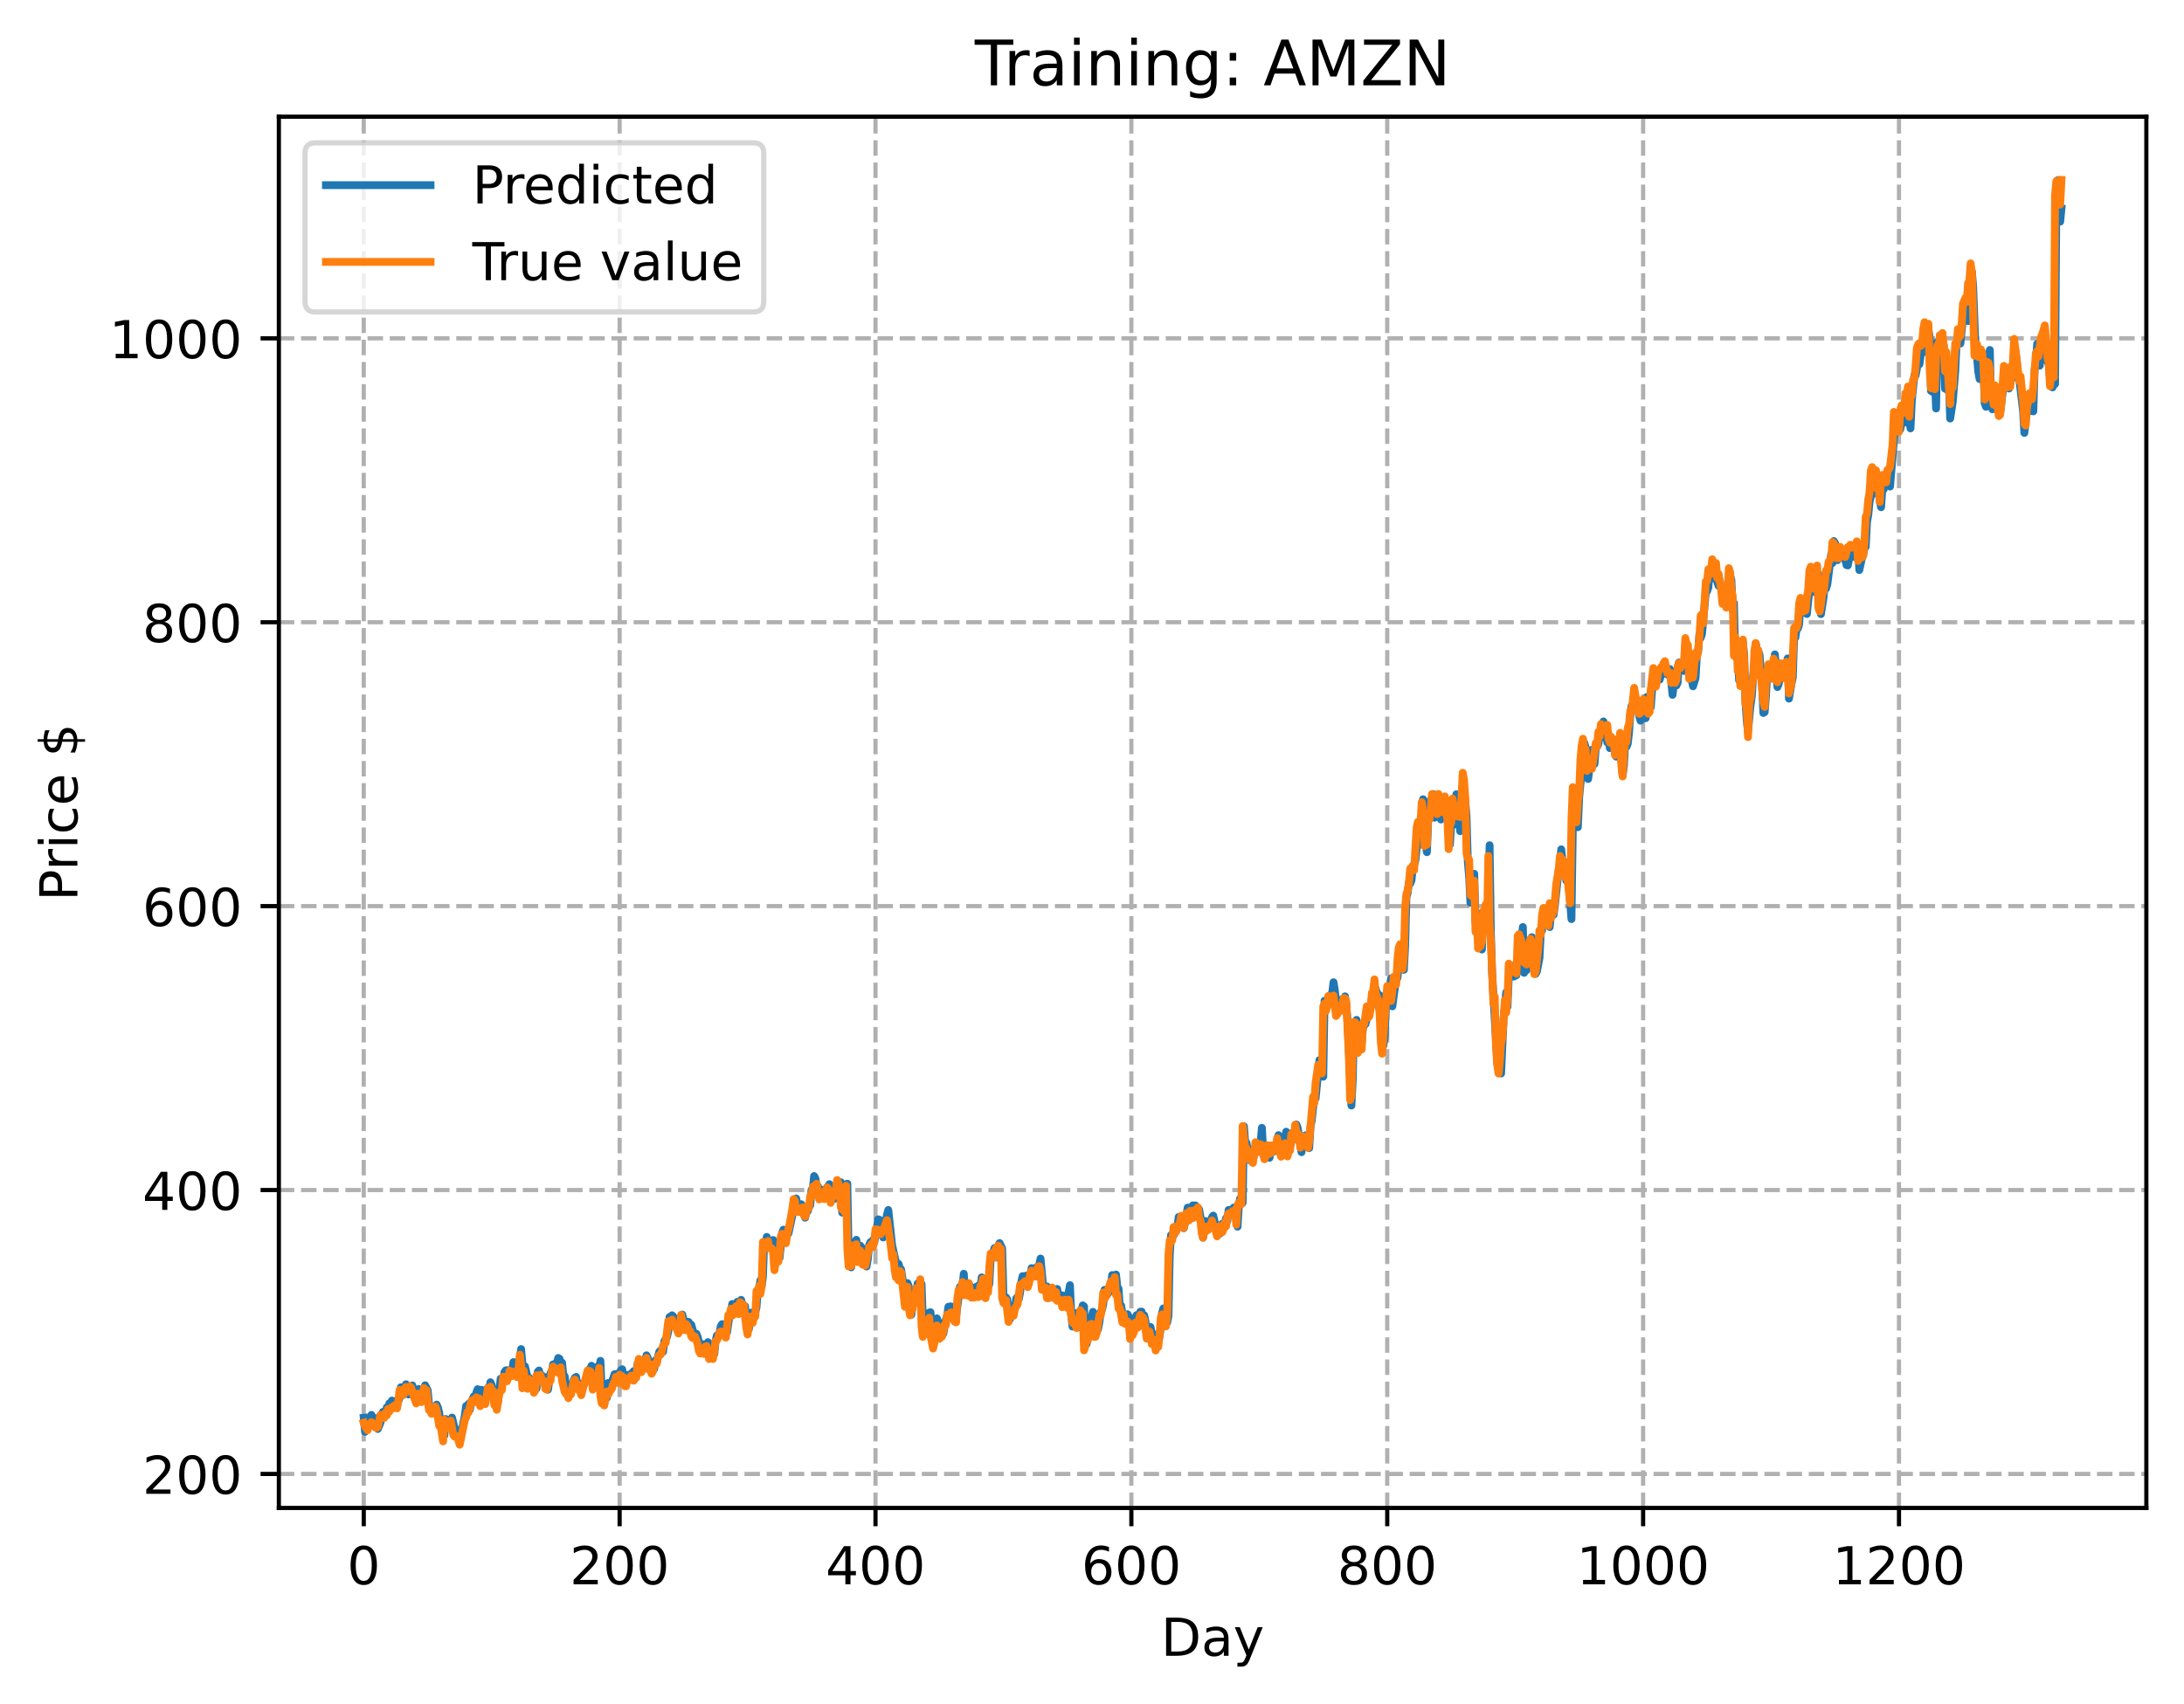 <?xml version="1.0" encoding="utf-8" standalone="no"?>
<!DOCTYPE svg PUBLIC "-//W3C//DTD SVG 1.1//EN"
  "http://www.w3.org/Graphics/SVG/1.1/DTD/svg11.dtd">
<!-- Created with matplotlib (https://matplotlib.org/) -->
<svg height="325.986pt" version="1.1" viewBox="0 0 417.648 325.986" width="417.648pt" xmlns="http://www.w3.org/2000/svg" xmlns:xlink="http://www.w3.org/1999/xlink">
 <defs>
  <style type="text/css">
*{stroke-linecap:butt;stroke-linejoin:round;}
  </style>
 </defs>
 <g id="figure_1">
  <g id="patch_1">
   <path d="M 0 325.986 
L 417.648 325.986 
L 417.648 0 
L 0 0 
z
" style="fill:#ffffff;"/>
  </g>
  <g id="axes_1">
   <g id="patch_2">
    <path d="M 53.328 288.43 
L 410.448 288.43 
L 410.448 22.318 
L 53.328 22.318 
z
" style="fill:#ffffff;"/>
   </g>
   <g id="matplotlib.axis_1">
    <g id="xtick_1">
     <g id="line2d_1">
      <path clip-path="url(#p9e6d28a8c4)" d="M 69.561 288.43 
L 69.561 22.318 
" style="fill:none;stroke:#b0b0b0;stroke-dasharray:2.96,1.28;stroke-dashoffset:0;stroke-width:0.8;"/>
     </g>
     <g id="line2d_2">
      <defs>
       <path d="M 0 0 
L 0 3.5 
" id="ma81be3618f" style="stroke:#000000;stroke-width:0.8;"/>
      </defs>
      <g>
       <use style="stroke:#000000;stroke-width:0.8;" x="69.561" xlink:href="#ma81be3618f" y="288.43"/>
      </g>
     </g>
     <g id="text_1">
      <!-- 0 -->
      <defs>
       <path d="M 31.781 66.406 
Q 24.172 66.406 20.328 58.906 
Q 16.5 51.422 16.5 36.375 
Q 16.5 21.391 20.328 13.891 
Q 24.172 6.391 31.781 6.391 
Q 39.453 6.391 43.281 13.891 
Q 47.125 21.391 47.125 36.375 
Q 47.125 51.422 43.281 58.906 
Q 39.453 66.406 31.781 66.406 
z
M 31.781 74.219 
Q 44.047 74.219 50.516 64.516 
Q 56.984 54.828 56.984 36.375 
Q 56.984 17.969 50.516 8.266 
Q 44.047 -1.422 31.781 -1.422 
Q 19.531 -1.422 13.062 8.266 
Q 6.594 17.969 6.594 36.375 
Q 6.594 54.828 13.062 64.516 
Q 19.531 74.219 31.781 74.219 
z
" id="DejaVuSans-48"/>
      </defs>
      <g transform="translate(66.38 303.029)scale(0.1 -0.1)">
       <use xlink:href="#DejaVuSans-48"/>
      </g>
     </g>
    </g>
    <g id="xtick_2">
     <g id="line2d_3">
      <path clip-path="url(#p9e6d28a8c4)" d="M 118.491 288.43 
L 118.491 22.318 
" style="fill:none;stroke:#b0b0b0;stroke-dasharray:2.96,1.28;stroke-dashoffset:0;stroke-width:0.8;"/>
     </g>
     <g id="line2d_4">
      <g>
       <use style="stroke:#000000;stroke-width:0.8;" x="118.491" xlink:href="#ma81be3618f" y="288.43"/>
      </g>
     </g>
     <g id="text_2">
      <!-- 200 -->
      <defs>
       <path d="M 19.188 8.297 
L 53.609 8.297 
L 53.609 0 
L 7.328 0 
L 7.328 8.297 
Q 12.938 14.109 22.625 23.891 
Q 32.328 33.688 34.812 36.531 
Q 39.547 41.844 41.422 45.531 
Q 43.312 49.219 43.312 52.781 
Q 43.312 58.594 39.234 62.25 
Q 35.156 65.922 28.609 65.922 
Q 23.969 65.922 18.812 64.312 
Q 13.672 62.703 7.812 59.422 
L 7.812 69.391 
Q 13.766 71.781 18.938 73 
Q 24.125 74.219 28.422 74.219 
Q 39.75 74.219 46.484 68.547 
Q 53.219 62.891 53.219 53.422 
Q 53.219 48.922 51.531 44.891 
Q 49.859 40.875 45.406 35.406 
Q 44.188 33.984 37.641 27.219 
Q 31.109 20.453 19.188 8.297 
z
" id="DejaVuSans-50"/>
      </defs>
      <g transform="translate(108.948 303.029)scale(0.1 -0.1)">
       <use xlink:href="#DejaVuSans-50"/>
       <use x="63.623" xlink:href="#DejaVuSans-48"/>
       <use x="127.246" xlink:href="#DejaVuSans-48"/>
      </g>
     </g>
    </g>
    <g id="xtick_3">
     <g id="line2d_5">
      <path clip-path="url(#p9e6d28a8c4)" d="M 167.422 288.43 
L 167.422 22.318 
" style="fill:none;stroke:#b0b0b0;stroke-dasharray:2.96,1.28;stroke-dashoffset:0;stroke-width:0.8;"/>
     </g>
     <g id="line2d_6">
      <g>
       <use style="stroke:#000000;stroke-width:0.8;" x="167.422" xlink:href="#ma81be3618f" y="288.43"/>
      </g>
     </g>
     <g id="text_3">
      <!-- 400 -->
      <defs>
       <path d="M 37.797 64.312 
L 12.891 25.391 
L 37.797 25.391 
z
M 35.203 72.906 
L 47.609 72.906 
L 47.609 25.391 
L 58.016 25.391 
L 58.016 17.188 
L 47.609 17.188 
L 47.609 0 
L 37.797 0 
L 37.797 17.188 
L 4.891 17.188 
L 4.891 26.703 
z
" id="DejaVuSans-52"/>
      </defs>
      <g transform="translate(157.878 303.029)scale(0.1 -0.1)">
       <use xlink:href="#DejaVuSans-52"/>
       <use x="63.623" xlink:href="#DejaVuSans-48"/>
       <use x="127.246" xlink:href="#DejaVuSans-48"/>
      </g>
     </g>
    </g>
    <g id="xtick_4">
     <g id="line2d_7">
      <path clip-path="url(#p9e6d28a8c4)" d="M 216.353 288.43 
L 216.353 22.318 
" style="fill:none;stroke:#b0b0b0;stroke-dasharray:2.96,1.28;stroke-dashoffset:0;stroke-width:0.8;"/>
     </g>
     <g id="line2d_8">
      <g>
       <use style="stroke:#000000;stroke-width:0.8;" x="216.353" xlink:href="#ma81be3618f" y="288.43"/>
      </g>
     </g>
     <g id="text_4">
      <!-- 600 -->
      <defs>
       <path d="M 33.016 40.375 
Q 26.375 40.375 22.484 35.828 
Q 18.609 31.297 18.609 23.391 
Q 18.609 15.531 22.484 10.953 
Q 26.375 6.391 33.016 6.391 
Q 39.656 6.391 43.531 10.953 
Q 47.406 15.531 47.406 23.391 
Q 47.406 31.297 43.531 35.828 
Q 39.656 40.375 33.016 40.375 
z
M 52.594 71.297 
L 52.594 62.312 
Q 48.875 64.062 45.094 64.984 
Q 41.312 65.922 37.594 65.922 
Q 27.828 65.922 22.672 59.328 
Q 17.531 52.734 16.797 39.406 
Q 19.672 43.656 24.016 45.922 
Q 28.375 48.188 33.594 48.188 
Q 44.578 48.188 50.953 41.516 
Q 57.328 34.859 57.328 23.391 
Q 57.328 12.156 50.688 5.359 
Q 44.047 -1.422 33.016 -1.422 
Q 20.359 -1.422 13.672 8.266 
Q 6.984 17.969 6.984 36.375 
Q 6.984 53.656 15.188 63.938 
Q 23.391 74.219 37.203 74.219 
Q 40.922 74.219 44.703 73.484 
Q 48.484 72.75 52.594 71.297 
z
" id="DejaVuSans-54"/>
      </defs>
      <g transform="translate(206.809 303.029)scale(0.1 -0.1)">
       <use xlink:href="#DejaVuSans-54"/>
       <use x="63.623" xlink:href="#DejaVuSans-48"/>
       <use x="127.246" xlink:href="#DejaVuSans-48"/>
      </g>
     </g>
    </g>
    <g id="xtick_5">
     <g id="line2d_9">
      <path clip-path="url(#p9e6d28a8c4)" d="M 265.283 288.43 
L 265.283 22.318 
" style="fill:none;stroke:#b0b0b0;stroke-dasharray:2.96,1.28;stroke-dashoffset:0;stroke-width:0.8;"/>
     </g>
     <g id="line2d_10">
      <g>
       <use style="stroke:#000000;stroke-width:0.8;" x="265.283" xlink:href="#ma81be3618f" y="288.43"/>
      </g>
     </g>
     <g id="text_5">
      <!-- 800 -->
      <defs>
       <path d="M 31.781 34.625 
Q 24.75 34.625 20.719 30.859 
Q 16.703 27.094 16.703 20.516 
Q 16.703 13.922 20.719 10.156 
Q 24.75 6.391 31.781 6.391 
Q 38.812 6.391 42.859 10.172 
Q 46.922 13.969 46.922 20.516 
Q 46.922 27.094 42.891 30.859 
Q 38.875 34.625 31.781 34.625 
z
M 21.922 38.812 
Q 15.578 40.375 12.031 44.719 
Q 8.5 49.078 8.5 55.328 
Q 8.5 64.062 14.719 69.141 
Q 20.953 74.219 31.781 74.219 
Q 42.672 74.219 48.875 69.141 
Q 55.078 64.062 55.078 55.328 
Q 55.078 49.078 51.531 44.719 
Q 48 40.375 41.703 38.812 
Q 48.828 37.156 52.797 32.312 
Q 56.781 27.484 56.781 20.516 
Q 56.781 9.906 50.312 4.234 
Q 43.844 -1.422 31.781 -1.422 
Q 19.734 -1.422 13.25 4.234 
Q 6.781 9.906 6.781 20.516 
Q 6.781 27.484 10.781 32.312 
Q 14.797 37.156 21.922 38.812 
z
M 18.312 54.391 
Q 18.312 48.734 21.844 45.562 
Q 25.391 42.391 31.781 42.391 
Q 38.141 42.391 41.719 45.562 
Q 45.312 48.734 45.312 54.391 
Q 45.312 60.062 41.719 63.234 
Q 38.141 66.406 31.781 66.406 
Q 25.391 66.406 21.844 63.234 
Q 18.312 60.062 18.312 54.391 
z
" id="DejaVuSans-56"/>
      </defs>
      <g transform="translate(255.74 303.029)scale(0.1 -0.1)">
       <use xlink:href="#DejaVuSans-56"/>
       <use x="63.623" xlink:href="#DejaVuSans-48"/>
       <use x="127.246" xlink:href="#DejaVuSans-48"/>
      </g>
     </g>
    </g>
    <g id="xtick_6">
     <g id="line2d_11">
      <path clip-path="url(#p9e6d28a8c4)" d="M 314.214 288.43 
L 314.214 22.318 
" style="fill:none;stroke:#b0b0b0;stroke-dasharray:2.96,1.28;stroke-dashoffset:0;stroke-width:0.8;"/>
     </g>
     <g id="line2d_12">
      <g>
       <use style="stroke:#000000;stroke-width:0.8;" x="314.214" xlink:href="#ma81be3618f" y="288.43"/>
      </g>
     </g>
     <g id="text_6">
      <!-- 1000 -->
      <defs>
       <path d="M 12.406 8.297 
L 28.516 8.297 
L 28.516 63.922 
L 10.984 60.406 
L 10.984 69.391 
L 28.422 72.906 
L 38.281 72.906 
L 38.281 8.297 
L 54.391 8.297 
L 54.391 0 
L 12.406 0 
z
" id="DejaVuSans-49"/>
      </defs>
      <g transform="translate(301.489 303.029)scale(0.1 -0.1)">
       <use xlink:href="#DejaVuSans-49"/>
       <use x="63.623" xlink:href="#DejaVuSans-48"/>
       <use x="127.246" xlink:href="#DejaVuSans-48"/>
       <use x="190.869" xlink:href="#DejaVuSans-48"/>
      </g>
     </g>
    </g>
    <g id="xtick_7">
     <g id="line2d_13">
      <path clip-path="url(#p9e6d28a8c4)" d="M 363.144 288.43 
L 363.144 22.318 
" style="fill:none;stroke:#b0b0b0;stroke-dasharray:2.96,1.28;stroke-dashoffset:0;stroke-width:0.8;"/>
     </g>
     <g id="line2d_14">
      <g>
       <use style="stroke:#000000;stroke-width:0.8;" x="363.144" xlink:href="#ma81be3618f" y="288.43"/>
      </g>
     </g>
     <g id="text_7">
      <!-- 1200 -->
      <g transform="translate(350.419 303.029)scale(0.1 -0.1)">
       <use xlink:href="#DejaVuSans-49"/>
       <use x="63.623" xlink:href="#DejaVuSans-50"/>
       <use x="127.246" xlink:href="#DejaVuSans-48"/>
       <use x="190.869" xlink:href="#DejaVuSans-48"/>
      </g>
     </g>
    </g>
    <g id="text_8">
     <!-- Day -->
     <defs>
      <path d="M 19.672 64.797 
L 19.672 8.109 
L 31.594 8.109 
Q 46.688 8.109 53.688 14.938 
Q 60.688 21.781 60.688 36.531 
Q 60.688 51.172 53.688 57.984 
Q 46.688 64.797 31.594 64.797 
z
M 9.812 72.906 
L 30.078 72.906 
Q 51.266 72.906 61.172 64.094 
Q 71.094 55.281 71.094 36.531 
Q 71.094 17.672 61.125 8.828 
Q 51.172 0 30.078 0 
L 9.812 0 
z
" id="DejaVuSans-68"/>
      <path d="M 34.281 27.484 
Q 23.391 27.484 19.188 25 
Q 14.984 22.516 14.984 16.5 
Q 14.984 11.719 18.141 8.906 
Q 21.297 6.109 26.703 6.109 
Q 34.188 6.109 38.703 11.406 
Q 43.219 16.703 43.219 25.484 
L 43.219 27.484 
z
M 52.203 31.203 
L 52.203 0 
L 43.219 0 
L 43.219 8.297 
Q 40.141 3.328 35.547 0.953 
Q 30.953 -1.422 24.312 -1.422 
Q 15.922 -1.422 10.953 3.297 
Q 6 8.016 6 15.922 
Q 6 25.141 12.172 29.828 
Q 18.359 34.516 30.609 34.516 
L 43.219 34.516 
L 43.219 35.406 
Q 43.219 41.609 39.141 45 
Q 35.062 48.391 27.688 48.391 
Q 23 48.391 18.547 47.266 
Q 14.109 46.141 10.016 43.891 
L 10.016 52.203 
Q 14.938 54.109 19.578 55.047 
Q 24.219 56 28.609 56 
Q 40.484 56 46.344 49.844 
Q 52.203 43.703 52.203 31.203 
z
" id="DejaVuSans-97"/>
      <path d="M 32.172 -5.078 
Q 28.375 -14.844 24.75 -17.812 
Q 21.141 -20.797 15.094 -20.797 
L 7.906 -20.797 
L 7.906 -13.281 
L 13.188 -13.281 
Q 16.891 -13.281 18.938 -11.516 
Q 21 -9.766 23.484 -3.219 
L 25.094 0.875 
L 2.984 54.688 
L 12.5 54.688 
L 29.594 11.922 
L 46.688 54.688 
L 56.203 54.688 
z
" id="DejaVuSans-121"/>
     </defs>
     <g transform="translate(222.015 316.707)scale(0.1 -0.1)">
      <use xlink:href="#DejaVuSans-68"/>
      <use x="77.002" xlink:href="#DejaVuSans-97"/>
      <use x="138.281" xlink:href="#DejaVuSans-121"/>
     </g>
    </g>
   </g>
   <g id="matplotlib.axis_2">
    <g id="ytick_1">
     <g id="line2d_15">
      <path clip-path="url(#p9e6d28a8c4)" d="M 53.328 281.927 
L 410.448 281.927 
" style="fill:none;stroke:#b0b0b0;stroke-dasharray:2.96,1.28;stroke-dashoffset:0;stroke-width:0.8;"/>
     </g>
     <g id="line2d_16">
      <defs>
       <path d="M 0 0 
L -3.5 0 
" id="m57426fef46" style="stroke:#000000;stroke-width:0.8;"/>
      </defs>
      <g>
       <use style="stroke:#000000;stroke-width:0.8;" x="53.328" xlink:href="#m57426fef46" y="281.927"/>
      </g>
     </g>
     <g id="text_9">
      <!-- 200 -->
      <g transform="translate(27.241 285.727)scale(0.1 -0.1)">
       <use xlink:href="#DejaVuSans-50"/>
       <use x="63.623" xlink:href="#DejaVuSans-48"/>
       <use x="127.246" xlink:href="#DejaVuSans-48"/>
      </g>
     </g>
    </g>
    <g id="ytick_2">
     <g id="line2d_17">
      <path clip-path="url(#p9e6d28a8c4)" d="M 53.328 227.624 
L 410.448 227.624 
" style="fill:none;stroke:#b0b0b0;stroke-dasharray:2.96,1.28;stroke-dashoffset:0;stroke-width:0.8;"/>
     </g>
     <g id="line2d_18">
      <g>
       <use style="stroke:#000000;stroke-width:0.8;" x="53.328" xlink:href="#m57426fef46" y="227.624"/>
      </g>
     </g>
     <g id="text_10">
      <!-- 400 -->
      <g transform="translate(27.241 231.424)scale(0.1 -0.1)">
       <use xlink:href="#DejaVuSans-52"/>
       <use x="63.623" xlink:href="#DejaVuSans-48"/>
       <use x="127.246" xlink:href="#DejaVuSans-48"/>
      </g>
     </g>
    </g>
    <g id="ytick_3">
     <g id="line2d_19">
      <path clip-path="url(#p9e6d28a8c4)" d="M 53.328 173.321 
L 410.448 173.321 
" style="fill:none;stroke:#b0b0b0;stroke-dasharray:2.96,1.28;stroke-dashoffset:0;stroke-width:0.8;"/>
     </g>
     <g id="line2d_20">
      <g>
       <use style="stroke:#000000;stroke-width:0.8;" x="53.328" xlink:href="#m57426fef46" y="173.321"/>
      </g>
     </g>
     <g id="text_11">
      <!-- 600 -->
      <g transform="translate(27.241 177.12)scale(0.1 -0.1)">
       <use xlink:href="#DejaVuSans-54"/>
       <use x="63.623" xlink:href="#DejaVuSans-48"/>
       <use x="127.246" xlink:href="#DejaVuSans-48"/>
      </g>
     </g>
    </g>
    <g id="ytick_4">
     <g id="line2d_21">
      <path clip-path="url(#p9e6d28a8c4)" d="M 53.328 119.018 
L 410.448 119.018 
" style="fill:none;stroke:#b0b0b0;stroke-dasharray:2.96,1.28;stroke-dashoffset:0;stroke-width:0.8;"/>
     </g>
     <g id="line2d_22">
      <g>
       <use style="stroke:#000000;stroke-width:0.8;" x="53.328" xlink:href="#m57426fef46" y="119.018"/>
      </g>
     </g>
     <g id="text_12">
      <!-- 800 -->
      <g transform="translate(27.241 122.817)scale(0.1 -0.1)">
       <use xlink:href="#DejaVuSans-56"/>
       <use x="63.623" xlink:href="#DejaVuSans-48"/>
       <use x="127.246" xlink:href="#DejaVuSans-48"/>
      </g>
     </g>
    </g>
    <g id="ytick_5">
     <g id="line2d_23">
      <path clip-path="url(#p9e6d28a8c4)" d="M 53.328 64.715 
L 410.448 64.715 
" style="fill:none;stroke:#b0b0b0;stroke-dasharray:2.96,1.28;stroke-dashoffset:0;stroke-width:0.8;"/>
     </g>
     <g id="line2d_24">
      <g>
       <use style="stroke:#000000;stroke-width:0.8;" x="53.328" xlink:href="#m57426fef46" y="64.715"/>
      </g>
     </g>
     <g id="text_13">
      <!-- 1000 -->
      <g transform="translate(20.878 68.514)scale(0.1 -0.1)">
       <use xlink:href="#DejaVuSans-49"/>
       <use x="63.623" xlink:href="#DejaVuSans-48"/>
       <use x="127.246" xlink:href="#DejaVuSans-48"/>
       <use x="190.869" xlink:href="#DejaVuSans-48"/>
      </g>
     </g>
    </g>
    <g id="text_14">
     <!-- Price $ -->
     <defs>
      <path d="M 19.672 64.797 
L 19.672 37.406 
L 32.078 37.406 
Q 38.969 37.406 42.719 40.969 
Q 46.484 44.531 46.484 51.125 
Q 46.484 57.672 42.719 61.234 
Q 38.969 64.797 32.078 64.797 
z
M 9.812 72.906 
L 32.078 72.906 
Q 44.344 72.906 50.609 67.359 
Q 56.891 61.812 56.891 51.125 
Q 56.891 40.328 50.609 34.812 
Q 44.344 29.297 32.078 29.297 
L 19.672 29.297 
L 19.672 0 
L 9.812 0 
z
" id="DejaVuSans-80"/>
      <path d="M 41.109 46.297 
Q 39.594 47.172 37.812 47.578 
Q 36.031 48 33.891 48 
Q 26.266 48 22.188 43.047 
Q 18.109 38.094 18.109 28.812 
L 18.109 0 
L 9.078 0 
L 9.078 54.688 
L 18.109 54.688 
L 18.109 46.188 
Q 20.953 51.172 25.484 53.578 
Q 30.031 56 36.531 56 
Q 37.453 56 38.578 55.875 
Q 39.703 55.766 41.062 55.516 
z
" id="DejaVuSans-114"/>
      <path d="M 9.422 54.688 
L 18.406 54.688 
L 18.406 0 
L 9.422 0 
z
M 9.422 75.984 
L 18.406 75.984 
L 18.406 64.594 
L 9.422 64.594 
z
" id="DejaVuSans-105"/>
      <path d="M 48.781 52.594 
L 48.781 44.188 
Q 44.969 46.297 41.141 47.344 
Q 37.312 48.391 33.406 48.391 
Q 24.656 48.391 19.812 42.844 
Q 14.984 37.312 14.984 27.297 
Q 14.984 17.281 19.812 11.734 
Q 24.656 6.203 33.406 6.203 
Q 37.312 6.203 41.141 7.25 
Q 44.969 8.297 48.781 10.406 
L 48.781 2.094 
Q 45.016 0.344 40.984 -0.531 
Q 36.969 -1.422 32.422 -1.422 
Q 20.062 -1.422 12.781 6.344 
Q 5.516 14.109 5.516 27.297 
Q 5.516 40.672 12.859 48.328 
Q 20.219 56 33.016 56 
Q 37.156 56 41.109 55.141 
Q 45.062 54.297 48.781 52.594 
z
" id="DejaVuSans-99"/>
      <path d="M 56.203 29.594 
L 56.203 25.203 
L 14.891 25.203 
Q 15.484 15.922 20.484 11.062 
Q 25.484 6.203 34.422 6.203 
Q 39.594 6.203 44.453 7.469 
Q 49.312 8.734 54.109 11.281 
L 54.109 2.781 
Q 49.266 0.734 44.188 -0.344 
Q 39.109 -1.422 33.891 -1.422 
Q 20.797 -1.422 13.156 6.188 
Q 5.516 13.812 5.516 26.812 
Q 5.516 40.234 12.766 48.109 
Q 20.016 56 32.328 56 
Q 43.359 56 49.781 48.891 
Q 56.203 41.797 56.203 29.594 
z
M 47.219 32.234 
Q 47.125 39.594 43.094 43.984 
Q 39.062 48.391 32.422 48.391 
Q 24.906 48.391 20.391 44.141 
Q 15.875 39.891 15.188 32.172 
z
" id="DejaVuSans-101"/>
      <path id="DejaVuSans-32"/>
      <path d="M 33.797 -14.703 
L 28.906 -14.703 
L 28.859 0 
Q 23.734 0.094 18.609 1.188 
Q 13.484 2.297 8.297 4.5 
L 8.297 13.281 
Q 13.281 10.156 18.375 8.562 
Q 23.484 6.984 28.906 6.938 
L 28.906 29.203 
Q 18.109 30.953 13.203 35.156 
Q 8.297 39.359 8.297 46.688 
Q 8.297 54.641 13.625 59.219 
Q 18.953 63.812 28.906 64.5 
L 28.906 75.984 
L 33.797 75.984 
L 33.797 64.656 
Q 38.328 64.453 42.578 63.688 
Q 46.828 62.938 50.875 61.625 
L 50.875 53.078 
Q 46.828 55.125 42.547 56.25 
Q 38.281 57.375 33.797 57.562 
L 33.797 36.719 
Q 44.875 35.016 50.094 30.609 
Q 55.328 26.219 55.328 18.609 
Q 55.328 10.359 49.781 5.594 
Q 44.234 0.828 33.797 0.094 
z
M 28.906 37.594 
L 28.906 57.625 
Q 23.25 56.984 20.266 54.391 
Q 17.281 51.812 17.281 47.516 
Q 17.281 43.312 20.031 40.969 
Q 22.797 38.625 28.906 37.594 
z
M 33.797 28.219 
L 33.797 7.078 
Q 39.984 7.906 43.141 10.594 
Q 46.297 13.281 46.297 17.672 
Q 46.297 21.969 43.281 24.5 
Q 40.281 27.047 33.797 28.219 
z
" id="DejaVuSans-36"/>
     </defs>
     <g transform="translate(14.798 172.342)rotate(-90)scale(0.1 -0.1)">
      <use xlink:href="#DejaVuSans-80"/>
      <use x="58.553" xlink:href="#DejaVuSans-114"/>
      <use x="99.666" xlink:href="#DejaVuSans-105"/>
      <use x="127.449" xlink:href="#DejaVuSans-99"/>
      <use x="182.43" xlink:href="#DejaVuSans-101"/>
      <use x="243.953" xlink:href="#DejaVuSans-32"/>
      <use x="275.74" xlink:href="#DejaVuSans-36"/>
     </g>
    </g>
   </g>
   <g id="line2d_25">
    <path clip-path="url(#p9e6d28a8c4)" d="M 69.561 271.181 
L 69.806 273.871 
L 70.05 271.905 
L 70.295 272.874 
L 70.539 272.757 
L 71.029 270.631 
L 71.273 272.365 
L 71.763 271.264 
L 72.252 273.327 
L 72.741 272.154 
L 72.986 270.638 
L 73.231 270.056 
L 73.475 270.458 
L 73.72 270.608 
L 73.965 269.193 
L 74.209 269.955 
L 74.454 268.439 
L 74.699 269.167 
L 74.943 267.9 
L 75.433 268.343 
L 75.677 267.971 
L 75.922 268.587 
L 76.411 267.407 
L 76.656 265.351 
L 76.9 266.192 
L 77.145 266.211 
L 77.634 264.772 
L 78.124 266.728 
L 78.368 266.231 
L 78.613 265.19 
L 78.858 264.992 
L 79.347 267.292 
L 79.592 267.627 
L 79.836 267.208 
L 80.081 265.68 
L 80.326 266.226 
L 80.57 267.409 
L 80.815 267.512 
L 81.06 265.664 
L 81.304 264.971 
L 81.794 265.942 
L 82.038 268.61 
L 82.527 269.843 
L 82.772 269.844 
L 83.017 270.19 
L 83.261 269.805 
L 83.506 268.667 
L 83.751 269.258 
L 83.995 270.226 
L 84.24 272.61 
L 84.485 271.733 
L 84.974 274.586 
L 85.219 271.414 
L 85.463 271.785 
L 85.708 272.544 
L 85.953 272.118 
L 86.197 272.28 
L 86.442 271.143 
L 87.176 274.248 
L 87.665 273.517 
L 87.91 273.725 
L 88.154 274.365 
L 88.888 270.782 
L 89.133 268.938 
L 89.378 269.102 
L 89.622 268.514 
L 89.867 269.62 
L 90.112 268.168 
L 90.601 267.101 
L 90.846 267.848 
L 91.09 266.377 
L 91.335 265.716 
L 91.58 266.553 
L 91.824 266.539 
L 92.069 265.826 
L 92.314 267.433 
L 92.558 267.517 
L 93.292 265.444 
L 93.537 266.116 
L 93.781 264.389 
L 94.026 264.916 
L 94.271 267.255 
L 94.515 266.047 
L 95.005 269.006 
L 95.249 268.033 
L 95.739 263.71 
L 95.983 264.374 
L 96.228 264.017 
L 96.473 262.437 
L 96.717 262.114 
L 96.962 262.088 
L 97.207 262.514 
L 97.451 263.166 
L 97.696 262.015 
L 97.941 262.197 
L 98.185 260.536 
L 98.43 261.356 
L 98.675 260.602 
L 98.919 261.268 
L 99.164 260.804 
L 99.409 259.729 
L 99.653 258.045 
L 100.142 263.56 
L 100.387 261.348 
L 100.876 263.4 
L 101.121 263.491 
L 102.1 264.412 
L 102.344 265.354 
L 102.589 265.639 
L 102.834 262.393 
L 103.078 262.14 
L 103.323 263.411 
L 103.568 263.019 
L 103.812 264.171 
L 104.057 263.405 
L 104.302 263.427 
L 104.546 264.325 
L 104.791 265.81 
L 105.28 262.597 
L 105.525 262.479 
L 105.769 260.974 
L 106.014 260.912 
L 106.259 261.5 
L 106.748 259.746 
L 106.993 259.897 
L 107.237 260.937 
L 107.482 260.632 
L 107.727 263.096 
L 107.971 263.209 
L 108.461 266.456 
L 108.705 266.361 
L 109.195 266.001 
L 109.684 264.054 
L 109.929 263.55 
L 110.173 263.367 
L 110.418 265.069 
L 110.663 264.585 
L 110.907 264.689 
L 111.152 264.973 
L 111.397 265.448 
L 111.641 264.799 
L 112.13 264.111 
L 112.62 261.969 
L 112.864 261.881 
L 113.109 261.236 
L 113.354 263.769 
L 113.843 264.971 
L 114.332 261.35 
L 114.577 261.914 
L 114.822 260.295 
L 115.066 266.206 
L 115.556 266.942 
L 115.8 267.003 
L 116.045 267.373 
L 116.29 264.53 
L 116.534 265.499 
L 117.268 263.627 
L 117.513 262.85 
L 117.757 263.242 
L 118.002 262.771 
L 118.247 262.827 
L 118.491 262.662 
L 118.736 262.1 
L 118.981 261.908 
L 119.225 263.166 
L 119.715 263.858 
L 119.959 264.287 
L 120.204 262.944 
L 120.449 263.526 
L 120.693 262.818 
L 121.183 262.264 
L 121.427 263.643 
L 121.672 262.75 
L 121.917 260.828 
L 122.161 261.459 
L 122.406 260.482 
L 122.651 261.523 
L 123.385 260.424 
L 123.629 259.241 
L 123.874 259.723 
L 124.363 261.639 
L 124.852 262.127 
L 125.097 261.839 
L 125.342 260.189 
L 125.586 260.441 
L 126.076 258.543 
L 126.565 258.094 
L 126.81 258.551 
L 127.054 256.531 
L 127.544 255.773 
L 127.788 254.669 
L 128.033 251.9 
L 128.278 252.058 
L 128.522 251.583 
L 128.767 251.828 
L 129.012 252.826 
L 129.256 252.363 
L 129.501 252.296 
L 129.99 253.965 
L 130.235 253.22 
L 130.479 251.445 
L 130.724 252.452 
L 131.213 253.05 
L 131.458 252.824 
L 131.703 252.863 
L 131.947 253.678 
L 132.192 253.395 
L 132.681 255.137 
L 133.171 255.117 
L 133.415 255.729 
L 133.66 256.722 
L 133.905 257.063 
L 134.149 257.062 
L 134.394 257.886 
L 134.639 257.147 
L 134.883 257.769 
L 135.128 257.538 
L 135.373 256.719 
L 135.617 258.159 
L 135.862 258.714 
L 136.351 258.352 
L 136.596 258.957 
L 136.84 256.475 
L 137.085 255.44 
L 137.574 255.073 
L 137.819 253.741 
L 138.064 253.288 
L 138.308 253.319 
L 138.553 253.963 
L 138.798 254.054 
L 139.042 254.814 
L 139.532 251.367 
L 139.776 251.065 
L 140.021 249.418 
L 140.266 250.547 
L 140.51 249.884 
L 140.755 250.761 
L 141 249.008 
L 141.244 250.038 
L 141.733 248.634 
L 141.978 249.637 
L 142.467 249.822 
L 142.712 251.923 
L 143.201 254.232 
L 143.691 251.063 
L 144.18 251.898 
L 144.669 250.062 
L 144.914 246.726 
L 145.159 246.698 
L 145.403 244.918 
L 145.648 246.039 
L 145.893 244.182 
L 146.137 237.483 
L 146.382 238.624 
L 146.627 236.592 
L 146.871 237.92 
L 147.116 237.492 
L 147.361 237.803 
L 147.605 237.359 
L 147.85 237.181 
L 148.094 238.79 
L 148.339 241.517 
L 148.584 241.353 
L 148.828 239.476 
L 149.073 240.616 
L 149.562 235.889 
L 149.807 235.206 
L 150.296 237.116 
L 150.541 235.991 
L 150.786 235.914 
L 151.52 232.49 
L 151.764 230.547 
L 152.254 229.238 
L 152.743 231.612 
L 153.232 230.338 
L 153.477 230.713 
L 153.966 232.917 
L 154.211 231.767 
L 154.455 231.701 
L 154.7 230.877 
L 154.945 230.547 
L 155.189 227.578 
L 155.434 227.447 
L 155.679 224.95 
L 155.923 225.369 
L 156.168 227.104 
L 156.413 226.912 
L 156.657 227.637 
L 156.902 227.738 
L 157.147 227.581 
L 157.636 227.956 
L 157.881 228.745 
L 158.125 227.232 
L 158.615 226.502 
L 158.859 228.016 
L 159.104 227.286 
L 159.349 227.397 
L 159.593 229.313 
L 159.838 228.361 
L 160.082 227.916 
L 160.327 226.29 
L 160.572 226.811 
L 160.816 226.14 
L 161.061 231.945 
L 161.306 229.931 
L 161.55 229.102 
L 161.795 229.902 
L 162.04 226.412 
L 162.284 240.004 
L 162.529 241.961 
L 162.774 242.413 
L 163.018 238.977 
L 163.263 237.661 
L 163.508 238.172 
L 163.752 237.144 
L 163.997 239.518 
L 164.242 239.464 
L 164.486 238.248 
L 164.731 238.55 
L 165.22 241.483 
L 165.709 242.251 
L 165.954 240.832 
L 166.199 238.176 
L 166.443 237.599 
L 166.688 237.719 
L 166.933 237.167 
L 167.177 237.653 
L 167.667 235.081 
L 167.911 233.226 
L 168.156 233.29 
L 168.89 236.689 
L 169.624 232.311 
L 169.869 231.444 
L 170.603 238.201 
L 171.581 242.615 
L 171.826 241.746 
L 172.07 242.551 
L 172.315 242.793 
L 173.049 247.592 
L 173.294 247.415 
L 173.538 245.416 
L 173.783 246.065 
L 174.028 249.778 
L 174.272 251.472 
L 174.517 249.326 
L 174.762 249.387 
L 175.496 245.491 
L 175.74 246.183 
L 175.985 247.766 
L 176.23 245.593 
L 176.474 252.402 
L 176.719 254.566 
L 177.453 252.376 
L 177.697 251.068 
L 177.942 250.997 
L 178.187 253.803 
L 178.431 254.813 
L 178.676 256.56 
L 178.921 255.408 
L 179.165 252.171 
L 179.41 252.877 
L 179.655 255.279 
L 180.144 253.131 
L 180.389 255.124 
L 180.878 252.385 
L 181.123 251.719 
L 181.367 249.942 
L 181.857 249.876 
L 182.101 251.181 
L 182.346 251.287 
L 182.591 252.74 
L 182.835 251.772 
L 183.569 246.14 
L 184.058 246.07 
L 184.303 243.636 
L 184.548 246.79 
L 184.792 247.109 
L 185.037 246.969 
L 185.282 245.8 
L 185.526 245.963 
L 185.771 247.566 
L 186.26 247.098 
L 186.505 247.476 
L 186.75 246.099 
L 186.994 246.796 
L 187.239 245.807 
L 187.484 246.824 
L 187.728 244.328 
L 187.973 244.685 
L 188.218 244.562 
L 188.462 246.982 
L 188.707 246.299 
L 188.952 246.254 
L 189.196 245.577 
L 189.441 240.717 
L 189.685 239.932 
L 189.93 239.538 
L 190.175 238.723 
L 190.419 240.541 
L 190.664 238.629 
L 191.153 237.769 
L 191.643 238.755 
L 191.887 247.733 
L 192.132 249.223 
L 192.377 248.154 
L 192.621 248.512 
L 193.111 252.379 
L 193.355 249.929 
L 193.6 250.005 
L 193.845 250.251 
L 194.089 250.311 
L 194.334 248.353 
L 194.579 248.097 
L 194.823 248.474 
L 195.068 247.277 
L 195.312 245.157 
L 195.557 244.088 
L 195.802 244.586 
L 196.291 243.979 
L 196.536 244.696 
L 196.78 245 
L 197.025 244.435 
L 197.27 242.554 
L 197.759 243.473 
L 198.248 242.351 
L 198.493 242.279 
L 198.738 241.945 
L 198.982 240.727 
L 199.472 245.921 
L 199.716 246.003 
L 199.961 246.234 
L 200.206 246.063 
L 200.45 248.276 
L 200.695 246.567 
L 200.94 247.393 
L 201.184 246.776 
L 201.429 246.69 
L 201.673 247.472 
L 202.163 246.54 
L 202.407 248.051 
L 202.652 247.724 
L 203.141 247.776 
L 203.386 248.994 
L 203.631 249.05 
L 204.12 247.661 
L 204.365 247.184 
L 204.609 245.819 
L 204.854 251.461 
L 205.099 253.74 
L 205.343 251.822 
L 205.588 251.173 
L 206.077 253.935 
L 207.056 249.684 
L 207.3 249.886 
L 207.545 256.812 
L 207.79 257.082 
L 208.034 254.806 
L 208.279 254.597 
L 208.524 254.141 
L 208.768 251.891 
L 209.013 250.924 
L 209.502 253.804 
L 209.747 254.75 
L 209.992 254.174 
L 210.236 252.944 
L 210.481 250.97 
L 210.726 250.584 
L 210.97 249.481 
L 211.215 246.722 
L 211.46 247.559 
L 211.704 247.664 
L 211.949 247.348 
L 212.438 245.943 
L 212.683 243.885 
L 212.928 244.46 
L 213.172 244.634 
L 213.417 243.785 
L 213.661 246.117 
L 213.906 246.522 
L 214.151 250.145 
L 214.395 249.725 
L 214.885 252.732 
L 215.129 251.556 
L 215.374 252.511 
L 215.619 251.382 
L 215.863 251.833 
L 216.108 252.821 
L 216.353 254.736 
L 216.597 253.187 
L 217.087 253.968 
L 217.331 251.561 
L 217.576 251.928 
L 217.821 253.153 
L 218.065 250.898 
L 218.31 250.879 
L 218.555 252.17 
L 218.799 251.571 
L 219.044 252.684 
L 219.288 254.327 
L 219.533 255.104 
L 219.778 254.797 
L 220.022 253.824 
L 220.512 256.646 
L 220.756 255.258 
L 221.001 255.403 
L 221.246 256.344 
L 221.49 256.38 
L 221.735 255.684 
L 221.98 253.828 
L 222.224 251.116 
L 222.469 250.265 
L 223.203 252.963 
L 223.448 251.744 
L 223.692 240.131 
L 223.937 236.25 
L 224.182 236.097 
L 224.426 236.266 
L 225.16 234.606 
L 225.405 232.772 
L 225.649 233.662 
L 225.894 233.986 
L 226.139 232.66 
L 226.383 234.919 
L 226.628 233.902 
L 227.117 230.99 
L 227.362 233.022 
L 227.607 232.922 
L 228.096 230.555 
L 228.341 230.982 
L 228.585 230.562 
L 228.83 232.638 
L 229.075 231.478 
L 229.319 231.339 
L 229.809 234.241 
L 230.053 236.727 
L 230.543 233.554 
L 230.787 233.796 
L 231.032 235.102 
L 231.276 234.049 
L 231.521 233.705 
L 231.766 232.846 
L 232.01 232.517 
L 232.5 234.703 
L 232.744 235.231 
L 232.989 235.165 
L 233.234 235.975 
L 233.723 234.077 
L 233.968 234.867 
L 234.212 234.269 
L 234.457 233.009 
L 234.702 233.536 
L 234.946 231.43 
L 235.436 231.428 
L 235.68 232.175 
L 235.925 230.973 
L 236.17 231.391 
L 236.414 232.13 
L 236.659 234.631 
L 236.904 230.505 
L 237.148 229.26 
L 237.393 229.922 
L 237.637 230.065 
L 237.882 215.436 
L 238.127 218.562 
L 238.371 218.606 
L 238.616 220.251 
L 239.105 221.992 
L 239.35 221.599 
L 239.595 221.871 
L 240.329 218.691 
L 240.573 218.75 
L 240.818 218.418 
L 241.063 218.612 
L 241.307 215.726 
L 241.552 219.951 
L 241.797 220.355 
L 242.041 221.136 
L 242.286 221.285 
L 242.531 219.866 
L 242.775 221.454 
L 243.02 219.809 
L 243.264 219.177 
L 243.509 220.308 
L 243.754 219.259 
L 243.998 219.96 
L 244.243 218.052 
L 244.488 217.126 
L 244.732 218.509 
L 244.977 220.742 
L 245.222 220.303 
L 245.466 218.969 
L 245.711 218.644 
L 245.956 216.469 
L 246.2 219.893 
L 246.445 219.087 
L 246.69 219.265 
L 246.934 218.433 
L 247.179 216.688 
L 247.424 217.198 
L 247.668 216.85 
L 247.913 215.095 
L 248.158 215.747 
L 248.892 220.384 
L 249.136 217.806 
L 249.381 217.977 
L 249.625 217.17 
L 249.87 217.277 
L 250.359 219.595 
L 250.604 215.564 
L 250.849 214.322 
L 251.338 209.57 
L 251.583 210.095 
L 252.317 202.765 
L 252.561 204.458 
L 252.806 202.821 
L 253.051 205.948 
L 253.295 191.411 
L 253.54 192.621 
L 254.029 191.795 
L 254.274 190.573 
L 254.763 189.885 
L 255.008 187.885 
L 255.252 189.379 
L 255.742 193.877 
L 255.986 193.305 
L 256.231 193.304 
L 256.476 192.909 
L 256.72 191.075 
L 256.965 191.482 
L 257.21 190.579 
L 257.454 192.252 
L 257.699 195.49 
L 258.433 211.46 
L 258.678 206.619 
L 258.922 196.339 
L 259.167 195.382 
L 259.412 195.075 
L 259.656 197.77 
L 259.901 198.479 
L 260.146 196.578 
L 260.39 199.404 
L 260.635 196.599 
L 260.88 196.085 
L 261.124 195.863 
L 261.858 192.976 
L 262.103 192.415 
L 262.347 190.96 
L 262.837 190.361 
L 263.081 189.136 
L 263.326 189.934 
L 263.571 192.543 
L 263.815 190.344 
L 264.305 199.184 
L 264.549 200.005 
L 264.794 198.272 
L 265.039 192.297 
L 265.283 190.085 
L 265.528 189.027 
L 265.773 188.835 
L 266.017 187.143 
L 266.262 192.49 
L 266.751 188.848 
L 266.996 187.535 
L 267.24 187.023 
L 267.73 182.415 
L 267.974 182.665 
L 268.464 185.5 
L 268.708 180.908 
L 268.953 171.584 
L 269.198 170.755 
L 269.442 168.715 
L 269.687 168.996 
L 269.932 168.341 
L 270.176 165.606 
L 270.421 165.407 
L 270.666 164.579 
L 270.91 162.311 
L 271.155 158.814 
L 271.4 161.584 
L 271.889 158.76 
L 272.134 152.872 
L 272.378 161.002 
L 272.623 161.286 
L 272.868 163 
L 273.112 156.975 
L 273.601 153.01 
L 273.846 154.564 
L 274.091 151.893 
L 274.335 156.408 
L 274.58 153.109 
L 274.825 154.764 
L 275.069 155.255 
L 275.314 154.725 
L 275.559 156.75 
L 275.803 154.259 
L 276.048 155.917 
L 276.293 153.802 
L 276.537 155.777 
L 276.782 155.096 
L 277.271 161.541 
L 277.516 157.45 
L 277.761 156.115 
L 278.005 154.158 
L 278.25 157.683 
L 278.495 151.921 
L 278.739 155.779 
L 278.984 155.378 
L 279.228 158.982 
L 279.473 156.148 
L 279.718 150.227 
L 279.962 151.357 
L 280.207 153.278 
L 280.452 156.228 
L 280.696 164.858 
L 280.941 167.678 
L 281.186 172.676 
L 281.43 171.735 
L 281.675 168.705 
L 281.92 167.133 
L 282.164 176.544 
L 282.409 174.567 
L 282.654 178.554 
L 282.898 179.428 
L 283.143 180.905 
L 283.388 181.616 
L 283.632 175.176 
L 283.877 177.33 
L 284.122 174.304 
L 284.366 177.909 
L 284.611 174.904 
L 284.856 161.667 
L 285.1 178.432 
L 285.345 186.18 
L 286.323 203.367 
L 286.568 200.932 
L 286.813 204.32 
L 287.057 205.326 
L 287.547 194.643 
L 288.036 189.797 
L 288.281 192.563 
L 288.525 186.882 
L 288.77 185.942 
L 289.015 186.348 
L 289.259 184.767 
L 289.504 186.796 
L 289.749 185.473 
L 289.993 186.528 
L 290.727 178.84 
L 290.972 179.614 
L 291.216 177.314 
L 291.461 186.073 
L 291.706 185.54 
L 291.95 185.551 
L 292.44 180.266 
L 292.684 180.673 
L 292.929 179.255 
L 293.174 181.92 
L 293.418 182.902 
L 293.663 186.272 
L 293.908 185.794 
L 294.397 183.241 
L 294.642 178.328 
L 294.886 177.968 
L 295.131 175.109 
L 295.376 174.56 
L 295.865 176.299 
L 296.11 175.534 
L 296.354 177.321 
L 296.599 174.556 
L 296.843 174.984 
L 297.088 174.984 
L 297.333 173.269 
L 298.067 166.391 
L 298.311 165.115 
L 298.556 162.461 
L 298.801 164.928 
L 299.29 164.884 
L 299.535 168.45 
L 299.779 167.694 
L 300.024 169.65 
L 300.513 175.798 
L 300.758 159.018 
L 301.003 153.775 
L 301.247 153.012 
L 301.492 156.913 
L 301.737 158.219 
L 301.981 152.612 
L 302.96 142.082 
L 303.204 142.896 
L 303.694 149.006 
L 304.428 143.416 
L 304.672 145.429 
L 304.917 146.131 
L 305.162 143.008 
L 305.406 142.848 
L 305.651 142.361 
L 305.896 140.652 
L 306.14 141.047 
L 306.385 140.496 
L 306.63 137.993 
L 306.874 139.568 
L 307.119 140.001 
L 307.364 141.995 
L 307.608 140.472 
L 307.853 143.107 
L 308.098 141.489 
L 308.342 142.328 
L 308.587 142.074 
L 308.831 143.857 
L 309.076 144.724 
L 309.321 143.217 
L 309.565 144.049 
L 309.81 144.372 
L 310.055 145.117 
L 310.299 148.348 
L 310.544 146.42 
L 310.789 141.99 
L 311.033 142.839 
L 311.278 142.266 
L 311.523 140.086 
L 311.767 136.757 
L 312.012 134.994 
L 312.257 135.481 
L 312.501 134.765 
L 312.746 133.39 
L 313.48 136.965 
L 313.725 137.848 
L 314.459 134.113 
L 314.703 137.374 
L 314.948 133.309 
L 315.192 135.797 
L 315.437 135.414 
L 315.682 135.301 
L 315.926 132.095 
L 316.171 130.575 
L 316.416 130.117 
L 316.66 128.911 
L 316.905 130.136 
L 317.394 129.986 
L 318.128 127.181 
L 318.373 128.07 
L 318.618 128.06 
L 318.862 129.031 
L 319.352 127.981 
L 319.841 132.902 
L 320.33 129.016 
L 320.575 131.116 
L 320.819 130.615 
L 321.064 126.719 
L 321.309 128.19 
L 321.553 127.199 
L 321.798 128.139 
L 322.043 128.33 
L 322.532 124.659 
L 322.777 124.537 
L 323.266 126.664 
L 323.511 130.067 
L 323.755 131.273 
L 324.245 129.677 
L 324.489 125.473 
L 324.734 124.676 
L 324.979 121.272 
L 325.223 122.017 
L 325.468 121.266 
L 326.202 113.271 
L 326.447 113.08 
L 326.691 112.354 
L 326.936 108.853 
L 327.18 108.843 
L 327.425 110.636 
L 327.67 109.348 
L 327.914 109.478 
L 328.159 109.391 
L 328.404 111.337 
L 328.648 112.054 
L 328.893 111.071 
L 329.138 112.564 
L 329.382 113.048 
L 329.627 112.963 
L 329.872 115.315 
L 330.116 115.946 
L 330.361 115.73 
L 330.606 111.991 
L 330.85 110.109 
L 331.095 110.912 
L 331.34 116.665 
L 331.584 115.325 
L 331.829 125.552 
L 332.074 123.912 
L 332.318 125.594 
L 332.563 130.11 
L 332.807 130.035 
L 333.052 129.113 
L 333.297 122.898 
L 333.541 125.322 
L 333.786 134.173 
L 334.031 137.892 
L 334.275 139.895 
L 334.765 134.797 
L 335.009 133.131 
L 335.254 129.285 
L 335.499 127.44 
L 335.743 123.063 
L 335.988 124.219 
L 336.233 124.534 
L 336.477 125.224 
L 336.967 130.89 
L 337.211 136.38 
L 337.456 136.226 
L 337.701 133.164 
L 337.945 128.662 
L 338.19 127.326 
L 338.679 127.897 
L 338.924 128.377 
L 339.168 128.251 
L 339.413 125.167 
L 339.902 131.414 
L 340.147 130.799 
L 340.636 127.957 
L 340.881 129.398 
L 341.126 129.476 
L 341.37 128.834 
L 341.86 125.937 
L 342.104 133.63 
L 342.594 130.732 
L 342.838 129.596 
L 343.083 122.14 
L 343.328 121.941 
L 343.572 120.274 
L 343.817 120.197 
L 344.062 119.385 
L 344.306 114.975 
L 344.551 115.513 
L 344.795 116.624 
L 345.04 117.121 
L 345.285 116.747 
L 345.529 117.441 
L 346.263 110.469 
L 346.508 110.309 
L 346.753 110.748 
L 346.997 111.666 
L 347.242 113.39 
L 347.487 112.396 
L 347.731 109.729 
L 347.976 116.137 
L 348.221 117.463 
L 348.71 114.374 
L 348.955 111.802 
L 349.199 112.574 
L 349.444 111.785 
L 350.178 105.97 
L 350.423 107.695 
L 350.667 103.492 
L 350.912 103.844 
L 351.156 104.802 
L 351.401 107.143 
L 351.646 106.671 
L 351.89 105.722 
L 352.135 105.228 
L 352.624 106.022 
L 353.114 108.086 
L 353.358 108.157 
L 353.848 105.677 
L 354.092 106.012 
L 354.337 106.042 
L 354.582 106.508 
L 354.826 104.979 
L 355.071 105.149 
L 355.316 104.807 
L 355.56 109.037 
L 356.05 106.762 
L 356.294 106.146 
L 356.539 104.864 
L 356.783 104.566 
L 357.028 99.858 
L 357.273 98.476 
L 357.517 96.012 
L 357.762 94.958 
L 358.007 93.239 
L 358.251 90.615 
L 358.496 94.388 
L 358.741 92.657 
L 358.985 91.912 
L 359.23 92.581 
L 359.475 95.813 
L 359.719 97.013 
L 359.964 93.433 
L 360.209 93.598 
L 360.453 91.551 
L 360.943 91.847 
L 361.187 90.792 
L 361.432 93.063 
L 362.166 84.342 
L 362.411 81.479 
L 362.655 82.45 
L 362.9 80.471 
L 363.144 82.13 
L 363.389 82.136 
L 363.878 79.256 
L 364.123 80.849 
L 364.368 80.406 
L 364.612 78.517 
L 364.857 78.148 
L 365.346 81.937 
L 365.591 76.749 
L 366.08 71.819 
L 366.325 71.813 
L 366.57 70.512 
L 366.814 67.345 
L 367.059 69.65 
L 367.304 67.836 
L 367.548 67.393 
L 367.793 67.378 
L 368.038 63.443 
L 368.282 62.611 
L 368.527 63.995 
L 368.771 63.031 
L 369.016 64.557 
L 369.261 74.764 
L 369.505 74.927 
L 369.75 72.986 
L 369.995 72.039 
L 370.239 78.131 
L 370.484 65.386 
L 370.729 68.712 
L 370.973 64.147 
L 371.218 65.717 
L 371.463 66.438 
L 371.707 66.047 
L 371.952 74.331 
L 372.197 70.713 
L 372.441 74.657 
L 372.686 73.148 
L 372.931 80.06 
L 373.42 76.935 
L 373.909 70.94 
L 374.154 65.526 
L 374.399 65.002 
L 374.643 65.744 
L 374.888 65.708 
L 375.377 60.791 
L 375.622 58.05 
L 375.866 59.946 
L 376.111 58.784 
L 376.356 61.41 
L 376.6 53.913 
L 376.845 54.078 
L 377.09 51.935 
L 377.334 54.912 
L 377.824 68.108 
L 378.068 68.312 
L 378.313 71.109 
L 378.558 72.493 
L 378.802 67.713 
L 379.047 69.326 
L 379.292 69.839 
L 379.536 77.152 
L 379.781 77.808 
L 380.026 70.785 
L 380.515 66.942 
L 380.759 76.58 
L 381.004 78.291 
L 381.249 76.466 
L 381.493 77.103 
L 381.738 76.051 
L 381.983 77.694 
L 382.227 77.773 
L 382.472 79.116 
L 383.451 71.171 
L 383.695 71.974 
L 383.94 73.748 
L 384.185 74.313 
L 384.429 72.573 
L 384.674 72.575 
L 384.919 70.9 
L 385.163 70.101 
L 385.408 67.154 
L 385.653 68.885 
L 385.897 71.867 
L 386.142 72.425 
L 386.876 78.689 
L 387.12 82.802 
L 387.365 80.611 
L 387.61 77.348 
L 387.854 77.498 
L 388.344 78.628 
L 388.588 76.621 
L 388.833 78.676 
L 389.078 70.706 
L 389.322 69.273 
L 389.567 65.77 
L 389.812 66.823 
L 390.056 69.945 
L 390.79 63.686 
L 391.035 64.273 
L 391.28 65.484 
L 391.524 69.105 
L 391.769 69.672 
L 392.014 72.28 
L 392.503 74.102 
L 392.747 72.97 
L 392.992 73.455 
L 393.237 38.593 
L 393.481 34.488 
L 393.726 35.967 
L 393.971 42.389 
L 394.215 39.892 
L 394.215 39.892 
" style="fill:none;stroke:#1f77b4;stroke-linecap:square;stroke-width:1.5;"/>
   </g>
   <g id="line2d_26">
    <path clip-path="url(#p9e6d28a8c4)" d="M 69.561 272.128 
L 69.806 272.886 
L 70.295 273.562 
L 70.539 272.432 
L 70.784 272.699 
L 71.029 272.001 
L 71.273 272.593 
L 71.518 272.68 
L 71.763 273.035 
L 72.007 273.119 
L 72.252 272.916 
L 72.741 270.646 
L 73.231 270.972 
L 73.475 271.216 
L 73.72 270.225 
L 73.965 270.741 
L 74.209 269.508 
L 74.454 270.002 
L 74.699 269.408 
L 74.943 269.134 
L 75.188 269.378 
L 75.433 268.821 
L 75.677 268.927 
L 75.922 269.378 
L 76.166 267.977 
L 76.411 265.87 
L 76.9 266.812 
L 77.145 266.823 
L 77.39 265.571 
L 77.634 265.292 
L 77.879 266.179 
L 78.124 265.976 
L 78.368 265.18 
L 78.613 265.417 
L 79.102 267.046 
L 79.592 268.441 
L 79.836 266.562 
L 80.57 268.189 
L 81.06 265.509 
L 81.304 266.041 
L 81.549 265.892 
L 82.038 269.712 
L 82.283 269.921 
L 82.527 270.426 
L 82.772 269.932 
L 83.017 269.997 
L 83.261 269.033 
L 83.506 269.75 
L 83.995 272.756 
L 84.24 272.612 
L 84.729 275.704 
L 84.974 271.545 
L 85.219 272.997 
L 85.463 273.201 
L 85.708 273.125 
L 85.953 272.606 
L 86.197 271.729 
L 86.687 274.501 
L 86.931 274.784 
L 87.421 274.705 
L 87.91 276.334 
L 88.888 271.602 
L 89.133 271.099 
L 89.378 270.084 
L 89.622 270.144 
L 90.112 268.007 
L 90.356 267.795 
L 90.601 268.262 
L 91.09 267.276 
L 91.335 267.437 
L 91.58 267.464 
L 91.824 268.957 
L 92.069 268.164 
L 92.314 267.874 
L 92.558 268.012 
L 92.803 268.572 
L 93.292 265.528 
L 93.537 266.182 
L 93.781 265.229 
L 94.026 266.473 
L 94.271 266.011 
L 94.515 268.724 
L 94.76 268.81 
L 95.005 269.66 
L 95.494 266.367 
L 95.983 265.867 
L 96.228 263.339 
L 96.473 263.904 
L 96.717 263.912 
L 96.962 264.187 
L 97.207 263.481 
L 97.451 262.18 
L 97.696 262.405 
L 97.941 263.212 
L 98.43 262.346 
L 98.919 263.434 
L 99.164 261.938 
L 99.409 259.123 
L 99.653 261.281 
L 99.898 265.541 
L 100.142 262.172 
L 100.387 264.143 
L 100.632 264.279 
L 100.876 265.642 
L 101.121 263.766 
L 101.366 265.034 
L 101.61 265.574 
L 101.855 265.107 
L 102.1 266.394 
L 102.344 265.989 
L 102.589 263.065 
L 102.834 263.128 
L 103.078 264.254 
L 103.323 262.989 
L 103.568 263.896 
L 104.057 264.165 
L 104.302 265.672 
L 104.546 265.81 
L 104.791 264.754 
L 105.28 264.078 
L 105.525 262.077 
L 105.769 261.404 
L 106.014 261.892 
L 106.503 261.784 
L 106.748 262.585 
L 106.993 261.8 
L 107.237 261.537 
L 107.482 264.078 
L 107.971 266.209 
L 108.216 266.611 
L 108.461 266.375 
L 108.705 267.431 
L 108.95 266.247 
L 109.195 266.717 
L 109.684 264.197 
L 109.929 263.874 
L 110.173 265.199 
L 110.418 264.735 
L 110.663 265.9 
L 110.907 265.886 
L 111.152 266.864 
L 112.375 262.142 
L 112.62 263.54 
L 112.864 262.286 
L 113.109 263.627 
L 113.354 265.794 
L 113.598 265.55 
L 113.843 264.673 
L 114.088 263.22 
L 114.332 263.253 
L 114.577 261.645 
L 114.822 267.046 
L 115.066 268.422 
L 115.311 267.317 
L 115.556 268.832 
L 116.045 266.166 
L 116.29 266.799 
L 116.534 266.253 
L 117.024 265.593 
L 117.268 264.651 
L 117.513 264.412 
L 117.757 263.375 
L 118.247 264.518 
L 118.491 262.948 
L 118.736 263.565 
L 118.981 263.231 
L 119.225 264.833 
L 119.47 265.148 
L 119.715 265.164 
L 119.959 263.657 
L 120.204 264.135 
L 120.449 263.782 
L 120.693 263.138 
L 120.938 263.768 
L 121.183 264.089 
L 121.427 263.69 
L 121.672 263.51 
L 121.917 261.056 
L 122.161 259.916 
L 122.406 261.623 
L 122.651 262.468 
L 122.895 261.349 
L 123.14 261.838 
L 123.629 259.728 
L 124.118 261.987 
L 124.363 262.009 
L 124.608 262.756 
L 124.852 262.354 
L 125.097 260.866 
L 125.586 260.833 
L 125.831 259.636 
L 126.076 259.193 
L 126.32 259.112 
L 126.565 258.61 
L 126.81 257.331 
L 127.299 256.858 
L 127.788 252.726 
L 128.033 252.992 
L 128.278 252.911 
L 128.522 252.416 
L 128.767 253.66 
L 129.012 253.356 
L 129.501 254.488 
L 129.745 255.064 
L 129.99 253.853 
L 130.235 251.515 
L 130.724 254.121 
L 130.969 254.445 
L 131.213 253.263 
L 131.458 253.633 
L 131.703 254.507 
L 131.947 254.572 
L 132.192 255.615 
L 132.437 255.932 
L 132.681 255.52 
L 132.926 255.675 
L 133.415 257.127 
L 133.66 258.449 
L 133.905 258.897 
L 134.149 258.694 
L 134.394 258.281 
L 134.639 258.965 
L 134.883 257.564 
L 135.128 257.488 
L 135.617 259.954 
L 135.862 259.777 
L 136.106 259.125 
L 136.351 259.94 
L 136.84 256.503 
L 137.085 256.378 
L 137.33 255.9 
L 137.574 254.855 
L 137.819 254.678 
L 138.553 255.341 
L 138.798 255.846 
L 139.287 251.509 
L 139.532 251.501 
L 139.776 250.339 
L 140.021 251.656 
L 140.266 250.939 
L 140.51 251.341 
L 140.755 249.856 
L 141 250.429 
L 141.244 251.344 
L 141.489 249.088 
L 141.733 249.207 
L 141.978 250.768 
L 142.223 249.606 
L 142.712 253.899 
L 142.957 255.256 
L 143.446 251.819 
L 143.691 251.871 
L 143.935 253.038 
L 144.18 251.928 
L 144.425 251.852 
L 144.669 246.921 
L 144.914 247.597 
L 145.159 245.941 
L 145.403 247.51 
L 145.648 246.03 
L 145.893 237.564 
L 146.137 238.985 
L 146.382 237.752 
L 146.627 238.192 
L 146.871 237.391 
L 147.116 238.756 
L 147.605 238.786 
L 147.85 239.522 
L 148.094 242.949 
L 148.584 240.011 
L 148.828 241.328 
L 149.073 239.511 
L 149.318 236.476 
L 149.562 235.995 
L 149.807 236.807 
L 150.052 237.144 
L 150.296 237.787 
L 150.541 236.063 
L 151.03 233.967 
L 151.52 231.233 
L 151.764 229.357 
L 152.009 229.715 
L 152.254 231.789 
L 152.498 231.436 
L 152.743 231.836 
L 152.988 231.168 
L 153.232 231.727 
L 153.477 230.942 
L 153.721 232.46 
L 153.966 232.715 
L 154.211 231.903 
L 154.455 230.619 
L 154.7 230.978 
L 154.945 228.721 
L 155.189 228.93 
L 155.434 227.027 
L 155.679 226.831 
L 155.923 227.842 
L 156.168 226.432 
L 156.657 229.424 
L 156.902 227.953 
L 157.147 228.175 
L 157.391 228.591 
L 157.636 229.354 
L 158.125 227.103 
L 158.37 227.35 
L 158.615 228.26 
L 158.859 230.073 
L 159.104 228.292 
L 159.349 228.746 
L 159.593 228.765 
L 159.838 227.73 
L 160.082 225.71 
L 160.327 226.392 
L 160.572 227.66 
L 160.816 230.991 
L 161.061 231.349 
L 161.306 229.137 
L 161.55 231.914 
L 161.795 226.807 
L 162.04 238.841 
L 162.284 242.245 
L 162.529 241.757 
L 162.774 242.164 
L 163.263 238.192 
L 163.508 238.249 
L 163.752 237.999 
L 163.997 241.404 
L 164.242 239.245 
L 164.486 239.204 
L 164.731 240.209 
L 164.976 241.911 
L 165.22 241.254 
L 165.465 242.08 
L 166.199 238.539 
L 166.443 238.45 
L 166.688 237.915 
L 166.933 238.545 
L 167.177 237.426 
L 167.422 235.126 
L 167.911 235.21 
L 168.401 236.09 
L 168.645 235.596 
L 168.89 235.36 
L 169.624 233.389 
L 170.358 238.317 
L 170.603 240.698 
L 170.847 239.921 
L 171.092 242.989 
L 171.337 244.331 
L 171.581 244.38 
L 171.826 244.901 
L 172.07 243.103 
L 172.315 243.383 
L 173.049 249.954 
L 173.294 247.426 
L 173.538 246.139 
L 173.783 250.13 
L 174.028 251.591 
L 174.272 250.456 
L 174.517 250.41 
L 174.762 248.346 
L 175.006 248.012 
L 175.251 246.394 
L 175.496 246.815 
L 175.74 248.102 
L 175.985 244.689 
L 176.23 253.736 
L 176.474 255.704 
L 177.208 252.634 
L 177.453 252.601 
L 177.697 252.047 
L 177.942 255.487 
L 178.431 257.947 
L 178.676 256.883 
L 178.921 253.999 
L 179.165 253.516 
L 179.41 255.422 
L 179.655 256.082 
L 179.899 255.4 
L 180.144 255.658 
L 180.633 253.416 
L 180.878 253.443 
L 181.123 251.452 
L 181.612 252.017 
L 181.857 251.034 
L 182.101 251.368 
L 182.346 252.376 
L 182.591 252.824 
L 182.835 252.935 
L 183.08 248.376 
L 183.325 246.72 
L 183.569 247.309 
L 184.058 245.218 
L 184.303 247.741 
L 184.548 247.643 
L 184.792 247.277 
L 185.037 247.82 
L 185.282 245.441 
L 185.526 247.445 
L 185.771 248.205 
L 186.016 247.38 
L 186.26 248.216 
L 186.505 247.325 
L 186.994 248.105 
L 187.239 248.048 
L 187.484 245.981 
L 187.728 245.857 
L 187.973 244.597 
L 188.218 245.666 
L 188.462 248.311 
L 188.707 246.639 
L 188.952 247.195 
L 189.196 242.232 
L 189.441 239.756 
L 189.685 239.995 
L 189.93 239.598 
L 190.175 240.535 
L 190.419 238.849 
L 190.909 238.257 
L 191.153 238.99 
L 191.398 238.862 
L 191.643 248.257 
L 191.887 249.234 
L 192.132 249.346 
L 192.377 248.664 
L 192.866 252.859 
L 193.111 251.07 
L 193.355 251.431 
L 193.6 251.004 
L 193.845 251.667 
L 194.089 250.214 
L 194.579 249.53 
L 195.068 245.759 
L 195.312 245.645 
L 196.046 245.061 
L 196.291 245.84 
L 196.536 246.199 
L 196.78 245.539 
L 197.025 243.418 
L 197.27 243.052 
L 197.514 243.91 
L 197.759 244.176 
L 198.004 243.269 
L 198.248 244.187 
L 198.493 242.3 
L 198.738 242.183 
L 198.982 243.28 
L 199.227 246.698 
L 199.472 246.269 
L 199.716 246.489 
L 199.961 246.307 
L 200.206 248.289 
L 200.45 247.239 
L 200.695 248.259 
L 200.94 247.988 
L 201.184 246.272 
L 201.429 248.124 
L 201.673 248.36 
L 201.918 247.116 
L 202.163 248.821 
L 202.407 248.474 
L 202.652 248.851 
L 202.897 248.683 
L 203.141 250.035 
L 203.386 249.777 
L 203.631 248.602 
L 203.875 248.748 
L 204.12 250.165 
L 204.365 248.612 
L 204.854 251.683 
L 205.099 253.025 
L 205.343 252.52 
L 205.833 253.999 
L 206.077 253.788 
L 206.322 253.09 
L 206.567 250.613 
L 206.811 251.254 
L 207.056 251.197 
L 207.3 258.289 
L 207.545 257.499 
L 207.79 255.973 
L 208.034 256.372 
L 208.524 253.293 
L 208.768 253.223 
L 209.013 254.013 
L 209.258 255.721 
L 209.502 255.688 
L 209.747 254.814 
L 210.236 251.515 
L 210.481 251.651 
L 210.726 250.301 
L 210.97 247.222 
L 211.215 248.517 
L 211.704 247.57 
L 211.949 246.484 
L 212.438 245.099 
L 212.683 245.262 
L 212.928 245.661 
L 213.172 244.284 
L 213.417 247.716 
L 213.661 247.632 
L 213.906 250.296 
L 214.151 250.179 
L 214.64 252.973 
L 214.885 251.382 
L 215.129 253.19 
L 215.374 252.777 
L 215.619 252.788 
L 215.863 253.128 
L 216.108 256.117 
L 216.353 255.08 
L 216.597 255.392 
L 216.842 254.803 
L 217.087 253 
L 217.331 253.068 
L 217.576 253.953 
L 217.821 252.308 
L 218.065 251.507 
L 218.31 251.979 
L 218.555 251.966 
L 218.799 252.463 
L 219.288 256.055 
L 219.778 254.651 
L 220.022 255.609 
L 220.267 257.108 
L 220.512 256.204 
L 220.756 256.603 
L 221.001 258.319 
L 221.246 257.29 
L 221.49 257.643 
L 221.735 255.522 
L 221.98 251.974 
L 222.224 251.412 
L 222.958 253.714 
L 223.203 251.577 
L 223.448 239.97 
L 223.692 237.271 
L 223.937 237.521 
L 224.182 237.195 
L 224.426 234.714 
L 224.671 234.608 
L 224.916 235.618 
L 225.649 233.823 
L 225.894 232.558 
L 226.139 234.295 
L 226.383 234.855 
L 226.873 232.061 
L 227.117 233.017 
L 227.362 233.437 
L 227.607 231.597 
L 227.851 231.751 
L 228.096 233.011 
L 228.341 231.521 
L 228.585 231.803 
L 228.83 232.316 
L 229.075 230.929 
L 229.319 233.03 
L 229.564 233.446 
L 229.809 235.903 
L 230.053 236.755 
L 230.298 234.619 
L 230.543 235.612 
L 230.787 234.86 
L 231.032 235.248 
L 231.276 234.377 
L 231.521 234.89 
L 231.766 233.465 
L 232.01 234.382 
L 232.255 234.659 
L 232.744 236.489 
L 233.234 234.524 
L 233.723 235.702 
L 233.968 235.159 
L 234.212 233.858 
L 234.457 234.572 
L 234.702 232.729 
L 234.946 232.093 
L 235.191 232.335 
L 235.436 232.414 
L 235.68 231.667 
L 235.925 232.118 
L 236.17 231.415 
L 236.414 234.26 
L 236.659 230.473 
L 236.904 230.019 
L 237.148 230.394 
L 237.393 230.342 
L 237.637 215.379 
L 238.127 219.666 
L 238.371 219.65 
L 238.616 221.711 
L 238.861 221.415 
L 239.105 221.369 
L 239.595 222.438 
L 240.084 218.477 
L 240.329 218.705 
L 240.573 219.202 
L 240.818 220.329 
L 241.063 218.86 
L 241.307 220.565 
L 241.552 220.771 
L 241.797 221.73 
L 242.041 221.146 
L 242.286 219.036 
L 242.775 220.709 
L 243.02 219.093 
L 243.264 220.41 
L 243.754 219.229 
L 243.998 219.21 
L 244.243 217.69 
L 244.732 220.307 
L 244.977 221.244 
L 245.222 220.706 
L 245.466 219.27 
L 245.711 218.672 
L 245.956 219.501 
L 246.2 221.198 
L 246.445 220.223 
L 246.69 220.073 
L 246.934 216.929 
L 247.179 218.143 
L 247.424 217.771 
L 247.668 215.137 
L 247.913 216.536 
L 248.158 216.737 
L 248.402 217.28 
L 248.647 219.517 
L 249.136 217.472 
L 249.381 217.385 
L 249.625 217.839 
L 249.87 217.654 
L 250.115 219.56 
L 250.359 218.287 
L 251.093 209.821 
L 251.338 211.01 
L 251.583 207.13 
L 252.072 203.704 
L 252.561 203.658 
L 252.806 205.311 
L 253.051 192.485 
L 253.295 191.945 
L 253.54 193.405 
L 253.785 192.599 
L 254.029 190.492 
L 254.274 190.658 
L 254.519 190.962 
L 254.763 191.811 
L 255.008 190.424 
L 255.497 194.331 
L 255.742 193.956 
L 255.986 193.017 
L 256.231 193.438 
L 256.476 192.42 
L 256.72 191.915 
L 256.965 190.91 
L 257.21 190.964 
L 257.454 191.535 
L 257.944 201.974 
L 258.188 210.418 
L 258.433 209.604 
L 258.678 200.264 
L 258.922 195.485 
L 259.167 195.583 
L 259.412 196.973 
L 259.656 201.412 
L 259.901 197.608 
L 260.39 200.744 
L 260.635 195.71 
L 260.88 195.887 
L 261.369 192.479 
L 261.613 194.668 
L 261.858 194.399 
L 262.103 193.036 
L 262.347 189.919 
L 262.592 189.542 
L 262.837 187.334 
L 263.081 190.047 
L 263.571 191.309 
L 263.815 193.889 
L 264.06 199.37 
L 264.305 201.54 
L 264.794 194.847 
L 265.283 188.613 
L 265.528 190.296 
L 265.773 189.085 
L 266.017 191.469 
L 266.262 189.666 
L 266.507 186.845 
L 266.751 187.196 
L 266.996 188.301 
L 267.24 183.519 
L 267.485 181.26 
L 267.73 180.611 
L 267.974 183.943 
L 268.219 185.33 
L 268.464 183.12 
L 268.708 173.585 
L 268.953 170.984 
L 269.198 170.332 
L 269.442 168.678 
L 269.687 166.113 
L 269.932 166.289 
L 270.176 165.624 
L 270.421 166.449 
L 270.91 158.211 
L 271.155 157.201 
L 271.4 158.255 
L 271.644 157.117 
L 271.889 153.433 
L 272.134 155.51 
L 272.378 161.823 
L 272.623 160.34 
L 272.868 161.565 
L 273.112 156.069 
L 273.357 156.686 
L 273.601 154.736 
L 273.846 151.874 
L 274.091 154.003 
L 274.335 152.865 
L 274.58 153.43 
L 274.825 155.727 
L 275.069 151.855 
L 275.314 152.683 
L 275.559 155.333 
L 275.803 153.598 
L 276.048 154.361 
L 276.293 152.325 
L 276.537 155.73 
L 276.782 156.4 
L 277.027 162.42 
L 277.271 157.598 
L 277.516 157.4 
L 277.761 152.749 
L 278.25 155.906 
L 278.495 155.806 
L 278.739 156.175 
L 278.984 156.026 
L 279.228 156.273 
L 279.473 152.903 
L 279.718 147.807 
L 279.962 149.137 
L 280.207 152.716 
L 280.452 163.278 
L 280.696 164.147 
L 280.941 164.456 
L 281.186 171.165 
L 281.43 171.407 
L 281.675 168.505 
L 281.92 168.464 
L 282.164 178.26 
L 282.409 175.222 
L 282.654 181.418 
L 282.898 180.25 
L 283.143 180.986 
L 283.388 180.104 
L 283.632 174.304 
L 283.877 174.263 
L 284.122 172.982 
L 284.366 177.842 
L 284.611 163.723 
L 284.856 176.851 
L 285.1 180.161 
L 285.589 192.037 
L 285.834 190.628 
L 286.079 199.894 
L 286.323 203.704 
L 286.568 205.341 
L 286.813 203.058 
L 287.057 199.436 
L 287.302 198.55 
L 287.791 191.214 
L 288.036 193.685 
L 288.281 190.997 
L 288.525 184.318 
L 288.77 186.099 
L 289.259 185.499 
L 289.749 185.442 
L 289.993 186.213 
L 290.238 179.012 
L 290.483 178.695 
L 290.972 180.071 
L 291.216 183.422 
L 291.461 184.111 
L 291.95 184.472 
L 292.195 181.573 
L 292.684 179.561 
L 292.929 180.307 
L 293.174 184.334 
L 293.418 186.332 
L 293.663 185.816 
L 294.152 181.567 
L 294.397 177.951 
L 294.642 178.787 
L 294.886 174.988 
L 295.131 173.677 
L 295.376 175.048 
L 295.62 173.729 
L 296.11 177.084 
L 296.354 172.757 
L 296.599 175.648 
L 296.843 174.787 
L 297.088 174.426 
L 297.333 172.461 
L 297.577 169.297 
L 298.067 166.292 
L 298.311 163.723 
L 298.556 165.746 
L 298.801 164.364 
L 299.045 164.904 
L 299.29 167.755 
L 299.535 166.208 
L 300.269 172.778 
L 300.513 157.142 
L 300.758 150.555 
L 301.003 153.957 
L 301.247 154.071 
L 301.492 157.277 
L 301.737 153.243 
L 301.981 151.668 
L 302.226 145.336 
L 302.471 142.578 
L 302.715 141.301 
L 302.96 143.476 
L 303.204 143.275 
L 303.449 147.454 
L 303.694 146.862 
L 303.938 146.572 
L 304.183 145.41 
L 304.428 147.052 
L 304.917 143.903 
L 305.162 142.121 
L 305.406 142.846 
L 305.651 139.982 
L 305.896 140.892 
L 306.14 138.502 
L 306.385 139.235 
L 306.63 138.912 
L 306.874 139.724 
L 307.119 138.937 
L 307.364 138.662 
L 307.608 141.307 
L 307.853 142.032 
L 308.098 140.93 
L 308.342 142.298 
L 308.587 141.416 
L 308.831 144.435 
L 309.076 142.366 
L 309.321 141.874 
L 309.565 143.292 
L 309.81 140.175 
L 310.055 146.452 
L 310.299 148.516 
L 310.544 144.011 
L 310.789 141.934 
L 311.033 141.929 
L 311.278 139.197 
L 311.523 138.54 
L 311.767 135.958 
L 312.012 136.24 
L 312.501 131.568 
L 312.991 134.595 
L 313.235 134.983 
L 313.48 136.547 
L 313.725 136.376 
L 313.969 135.323 
L 314.214 133.756 
L 314.459 134.106 
L 314.703 133.99 
L 315.192 136.507 
L 315.437 136.213 
L 315.682 131.885 
L 316.171 127.777 
L 316.66 131.334 
L 317.15 128.255 
L 317.394 128.098 
L 317.639 127.623 
L 317.884 127.555 
L 318.128 126.827 
L 318.373 126.469 
L 318.862 128.782 
L 319.107 128.622 
L 319.352 128.668 
L 319.596 130.609 
L 320.086 129.214 
L 320.33 130.626 
L 320.575 130.091 
L 320.819 127.435 
L 321.064 126.813 
L 321.309 127.821 
L 322.043 126.501 
L 322.287 122.04 
L 322.532 123.232 
L 322.777 123.346 
L 323.021 129.841 
L 323.266 126.759 
L 323.511 129.605 
L 323.755 129.583 
L 324.245 124.85 
L 324.489 125.779 
L 324.734 124.389 
L 324.979 121.804 
L 325.223 117.742 
L 325.468 117.457 
L 325.713 119.246 
L 326.202 111.22 
L 326.447 111.131 
L 326.691 108.888 
L 326.936 109.043 
L 327.18 109.779 
L 327.425 106.974 
L 327.914 108.312 
L 328.159 107.693 
L 328.404 110.601 
L 328.648 109.762 
L 329.138 112.784 
L 329.382 115.502 
L 329.627 114.226 
L 329.872 114.215 
L 330.116 116.216 
L 330.361 113.862 
L 330.606 108.676 
L 330.85 109.466 
L 331.095 112.885 
L 331.34 114.033 
L 331.584 125.448 
L 331.829 121.782 
L 332.074 122.98 
L 332.318 128.369 
L 332.563 127.97 
L 332.807 131.223 
L 333.052 123.11 
L 333.297 122.344 
L 333.541 126.653 
L 333.786 134.663 
L 334.031 135.578 
L 334.275 140.992 
L 334.52 134.429 
L 334.765 133.547 
L 335.009 130.856 
L 335.254 129.835 
L 335.499 124.449 
L 335.743 123.001 
L 335.988 124.416 
L 336.233 124.348 
L 336.477 128.041 
L 336.722 129.195 
L 337.211 134.318 
L 337.456 135.217 
L 337.701 130.053 
L 338.19 127.05 
L 338.435 127.889 
L 338.679 127.528 
L 338.924 129.846 
L 339.168 125.985 
L 339.902 130.484 
L 340.392 126.832 
L 340.636 127.001 
L 341.126 129.719 
L 341.37 126.784 
L 341.615 126.585 
L 341.86 128.481 
L 342.104 132.629 
L 342.594 130.645 
L 343.083 120.107 
L 343.328 119.855 
L 343.572 120.131 
L 343.817 119.284 
L 344.062 115.315 
L 344.306 114.364 
L 344.551 116.379 
L 344.795 116.987 
L 345.04 116.564 
L 345.285 116.757 
L 345.529 114.164 
L 345.774 112.925 
L 346.019 109.103 
L 346.263 108.388 
L 346.508 109.306 
L 346.997 112.643 
L 347.487 108.171 
L 347.731 116.249 
L 347.976 116.944 
L 348.221 115.624 
L 348.465 113.667 
L 348.71 113.219 
L 348.955 111.562 
L 349.199 109.1 
L 349.444 109.138 
L 349.689 107.425 
L 350.178 106.781 
L 350.423 103.694 
L 350.667 103.919 
L 350.912 104.848 
L 351.156 106.735 
L 351.401 105.812 
L 351.646 106.789 
L 351.89 104.606 
L 352.135 105.738 
L 352.38 105.475 
L 352.624 106.363 
L 352.869 106.523 
L 353.358 104.628 
L 353.603 104.775 
L 353.848 104.196 
L 354.092 104.756 
L 354.582 104.514 
L 354.826 104.815 
L 355.071 103.55 
L 355.316 107.289 
L 355.56 105.969 
L 355.805 106.154 
L 356.05 106.634 
L 356.294 106.306 
L 356.539 103.813 
L 356.783 98.839 
L 357.028 98.291 
L 357.273 95.521 
L 357.517 94.172 
L 357.762 90.012 
L 358.007 89.347 
L 358.251 92.334 
L 358.496 93.257 
L 358.741 89.955 
L 359.23 92.89 
L 359.475 96.029 
L 359.719 91.326 
L 359.964 90.84 
L 360.209 92.084 
L 360.453 91.307 
L 360.698 92.266 
L 360.943 89.855 
L 361.187 89.798 
L 361.432 89.344 
L 361.921 85.082 
L 362.166 78.772 
L 362.411 79.122 
L 362.9 81.677 
L 363.144 82.594 
L 363.389 78.552 
L 363.634 77.525 
L 363.878 78.576 
L 364.123 78.937 
L 364.368 75.209 
L 364.612 76.127 
L 364.857 73.928 
L 365.102 79.714 
L 365.346 75.986 
L 365.591 75.619 
L 365.836 72.679 
L 366.08 72.443 
L 366.325 70.05 
L 366.57 66.513 
L 366.814 65.861 
L 367.059 65.611 
L 367.304 66.176 
L 367.548 65.815 
L 367.793 62.888 
L 368.038 61.636 
L 368.282 63.901 
L 368.527 61.981 
L 368.771 61.927 
L 369.016 70.604 
L 369.261 74.243 
L 369.505 69.931 
L 369.75 71.104 
L 369.995 74.444 
L 370.239 68.052 
L 370.484 66.027 
L 370.729 66.727 
L 370.973 64.11 
L 371.218 64.362 
L 371.463 63.7 
L 371.707 66.35 
L 371.952 71.02 
L 372.197 67.341 
L 372.931 77.297 
L 373.175 72.481 
L 373.42 74.18 
L 373.909 65.674 
L 374.154 66.309 
L 374.399 62.948 
L 374.643 64.544 
L 374.888 64.224 
L 375.132 61.989 
L 375.377 58.077 
L 375.866 56.923 
L 376.111 57.745 
L 376.356 54.14 
L 376.6 53.89 
L 376.845 50.379 
L 377.09 52.226 
L 377.579 68.033 
L 377.824 65.75 
L 378.068 65.831 
L 378.313 68.267 
L 378.558 68.087 
L 378.802 66.814 
L 379.047 67.474 
L 379.292 69.6 
L 379.536 76.412 
L 380.026 69.25 
L 380.27 69.402 
L 380.515 70.64 
L 380.759 75.421 
L 381.004 75.991 
L 381.249 77.398 
L 381.493 73.702 
L 381.983 77.626 
L 382.227 79.578 
L 382.472 79.372 
L 382.717 77.189 
L 383.206 69.983 
L 383.451 70.621 
L 383.695 74.145 
L 383.94 73.458 
L 384.185 70.289 
L 384.429 73.974 
L 384.674 70.699 
L 384.919 69.445 
L 385.163 64.824 
L 386.142 72.899 
L 386.387 71.989 
L 386.876 76.906 
L 387.12 81.063 
L 387.365 81.386 
L 387.61 78.055 
L 388.099 75.209 
L 388.588 76.363 
L 388.833 74.096 
L 389.322 67.544 
L 389.567 67.162 
L 389.812 68.191 
L 390.301 64.463 
L 390.546 63.917 
L 391.035 62.236 
L 391.524 68.351 
L 391.769 69.355 
L 392.014 73.865 
L 392.258 71.259 
L 392.503 72.071 
L 392.747 72.201 
L 392.992 37.306 
L 393.237 34.618 
L 393.481 36.13 
L 393.726 36.565 
L 393.971 39.133 
L 394.215 34.414 
L 394.215 34.414 
" style="fill:none;stroke:#ff7f0e;stroke-linecap:square;stroke-width:1.5;"/>
   </g>
   <g id="patch_3">
    <path d="M 53.328 288.43 
L 53.328 22.318 
" style="fill:none;stroke:#000000;stroke-linecap:square;stroke-linejoin:miter;stroke-width:0.8;"/>
   </g>
   <g id="patch_4">
    <path d="M 410.448 288.43 
L 410.448 22.318 
" style="fill:none;stroke:#000000;stroke-linecap:square;stroke-linejoin:miter;stroke-width:0.8;"/>
   </g>
   <g id="patch_5">
    <path d="M 53.328 288.43 
L 410.448 288.43 
" style="fill:none;stroke:#000000;stroke-linecap:square;stroke-linejoin:miter;stroke-width:0.8;"/>
   </g>
   <g id="patch_6">
    <path d="M 53.328 22.318 
L 410.448 22.318 
" style="fill:none;stroke:#000000;stroke-linecap:square;stroke-linejoin:miter;stroke-width:0.8;"/>
   </g>
   <g id="text_15">
    <!-- Training: AMZN -->
    <defs>
     <path d="M -0.297 72.906 
L 61.375 72.906 
L 61.375 64.594 
L 35.5 64.594 
L 35.5 0 
L 25.594 0 
L 25.594 64.594 
L -0.297 64.594 
z
" id="DejaVuSans-84"/>
     <path d="M 54.891 33.016 
L 54.891 0 
L 45.906 0 
L 45.906 32.719 
Q 45.906 40.484 42.875 44.328 
Q 39.844 48.188 33.797 48.188 
Q 26.516 48.188 22.312 43.547 
Q 18.109 38.922 18.109 30.906 
L 18.109 0 
L 9.078 0 
L 9.078 54.688 
L 18.109 54.688 
L 18.109 46.188 
Q 21.344 51.125 25.703 53.562 
Q 30.078 56 35.797 56 
Q 45.219 56 50.047 50.172 
Q 54.891 44.344 54.891 33.016 
z
" id="DejaVuSans-110"/>
     <path d="M 45.406 27.984 
Q 45.406 37.75 41.375 43.109 
Q 37.359 48.484 30.078 48.484 
Q 22.859 48.484 18.828 43.109 
Q 14.797 37.75 14.797 27.984 
Q 14.797 18.266 18.828 12.891 
Q 22.859 7.516 30.078 7.516 
Q 37.359 7.516 41.375 12.891 
Q 45.406 18.266 45.406 27.984 
z
M 54.391 6.781 
Q 54.391 -7.172 48.188 -13.984 
Q 42 -20.797 29.203 -20.797 
Q 24.469 -20.797 20.266 -20.094 
Q 16.062 -19.391 12.109 -17.922 
L 12.109 -9.188 
Q 16.062 -11.328 19.922 -12.344 
Q 23.781 -13.375 27.781 -13.375 
Q 36.625 -13.375 41.016 -8.766 
Q 45.406 -4.156 45.406 5.172 
L 45.406 9.625 
Q 42.625 4.781 38.281 2.391 
Q 33.938 0 27.875 0 
Q 17.828 0 11.672 7.656 
Q 5.516 15.328 5.516 27.984 
Q 5.516 40.672 11.672 48.328 
Q 17.828 56 27.875 56 
Q 33.938 56 38.281 53.609 
Q 42.625 51.219 45.406 46.391 
L 45.406 54.688 
L 54.391 54.688 
z
" id="DejaVuSans-103"/>
     <path d="M 11.719 12.406 
L 22.016 12.406 
L 22.016 0 
L 11.719 0 
z
M 11.719 51.703 
L 22.016 51.703 
L 22.016 39.312 
L 11.719 39.312 
z
" id="DejaVuSans-58"/>
     <path d="M 34.188 63.188 
L 20.797 26.906 
L 47.609 26.906 
z
M 28.609 72.906 
L 39.797 72.906 
L 67.578 0 
L 57.328 0 
L 50.688 18.703 
L 17.828 18.703 
L 11.188 0 
L 0.781 0 
z
" id="DejaVuSans-65"/>
     <path d="M 9.812 72.906 
L 24.516 72.906 
L 43.109 23.297 
L 61.812 72.906 
L 76.516 72.906 
L 76.516 0 
L 66.891 0 
L 66.891 64.016 
L 48.094 14.016 
L 38.188 14.016 
L 19.391 64.016 
L 19.391 0 
L 9.812 0 
z
" id="DejaVuSans-77"/>
     <path d="M 5.609 72.906 
L 62.891 72.906 
L 62.891 65.375 
L 16.797 8.297 
L 64.016 8.297 
L 64.016 0 
L 4.5 0 
L 4.5 7.516 
L 50.594 64.594 
L 5.609 64.594 
z
" id="DejaVuSans-90"/>
     <path d="M 9.812 72.906 
L 23.094 72.906 
L 55.422 11.922 
L 55.422 72.906 
L 64.984 72.906 
L 64.984 0 
L 51.703 0 
L 19.391 60.984 
L 19.391 0 
L 9.812 0 
z
" id="DejaVuSans-78"/>
    </defs>
    <g transform="translate(186.409 16.318)scale(0.12 -0.12)">
     <use xlink:href="#DejaVuSans-84"/>
     <use x="46.334" xlink:href="#DejaVuSans-114"/>
     <use x="87.447" xlink:href="#DejaVuSans-97"/>
     <use x="148.727" xlink:href="#DejaVuSans-105"/>
     <use x="176.51" xlink:href="#DejaVuSans-110"/>
     <use x="239.889" xlink:href="#DejaVuSans-105"/>
     <use x="267.672" xlink:href="#DejaVuSans-110"/>
     <use x="331.051" xlink:href="#DejaVuSans-103"/>
     <use x="394.527" xlink:href="#DejaVuSans-58"/>
     <use x="428.219" xlink:href="#DejaVuSans-32"/>
     <use x="460.006" xlink:href="#DejaVuSans-65"/>
     <use x="528.414" xlink:href="#DejaVuSans-77"/>
     <use x="614.693" xlink:href="#DejaVuSans-90"/>
     <use x="683.199" xlink:href="#DejaVuSans-78"/>
    </g>
   </g>
   <g id="legend_1">
    <g id="patch_7">
     <path d="M 60.328 59.674 
L 144.056 59.674 
Q 146.056 59.674 146.056 57.674 
L 146.056 29.318 
Q 146.056 27.318 144.056 27.318 
L 60.328 27.318 
Q 58.328 27.318 58.328 29.318 
L 58.328 57.674 
Q 58.328 59.674 60.328 59.674 
z
" style="fill:#ffffff;opacity:0.8;stroke:#cccccc;stroke-linejoin:miter;"/>
    </g>
    <g id="line2d_27">
     <path d="M 62.328 35.417 
L 82.328 35.417 
" style="fill:none;stroke:#1f77b4;stroke-linecap:square;stroke-width:1.5;"/>
    </g>
    <g id="line2d_28"/>
    <g id="text_16">
     <!-- Predicted -->
     <defs>
      <path d="M 45.406 46.391 
L 45.406 75.984 
L 54.391 75.984 
L 54.391 0 
L 45.406 0 
L 45.406 8.203 
Q 42.578 3.328 38.25 0.953 
Q 33.938 -1.422 27.875 -1.422 
Q 17.969 -1.422 11.734 6.484 
Q 5.516 14.406 5.516 27.297 
Q 5.516 40.188 11.734 48.094 
Q 17.969 56 27.875 56 
Q 33.938 56 38.25 53.625 
Q 42.578 51.266 45.406 46.391 
z
M 14.797 27.297 
Q 14.797 17.391 18.875 11.75 
Q 22.953 6.109 30.078 6.109 
Q 37.203 6.109 41.297 11.75 
Q 45.406 17.391 45.406 27.297 
Q 45.406 37.203 41.297 42.844 
Q 37.203 48.484 30.078 48.484 
Q 22.953 48.484 18.875 42.844 
Q 14.797 37.203 14.797 27.297 
z
" id="DejaVuSans-100"/>
      <path d="M 18.312 70.219 
L 18.312 54.688 
L 36.812 54.688 
L 36.812 47.703 
L 18.312 47.703 
L 18.312 18.016 
Q 18.312 11.328 20.141 9.422 
Q 21.969 7.516 27.594 7.516 
L 36.812 7.516 
L 36.812 0 
L 27.594 0 
Q 17.188 0 13.234 3.875 
Q 9.281 7.766 9.281 18.016 
L 9.281 47.703 
L 2.688 47.703 
L 2.688 54.688 
L 9.281 54.688 
L 9.281 70.219 
z
" id="DejaVuSans-116"/>
     </defs>
     <g transform="translate(90.328 38.917)scale(0.1 -0.1)">
      <use xlink:href="#DejaVuSans-80"/>
      <use x="58.553" xlink:href="#DejaVuSans-114"/>
      <use x="97.416" xlink:href="#DejaVuSans-101"/>
      <use x="158.939" xlink:href="#DejaVuSans-100"/>
      <use x="222.416" xlink:href="#DejaVuSans-105"/>
      <use x="250.199" xlink:href="#DejaVuSans-99"/>
      <use x="305.18" xlink:href="#DejaVuSans-116"/>
      <use x="344.389" xlink:href="#DejaVuSans-101"/>
      <use x="405.912" xlink:href="#DejaVuSans-100"/>
     </g>
    </g>
    <g id="line2d_29">
     <path d="M 62.328 50.095 
L 82.328 50.095 
" style="fill:none;stroke:#ff7f0e;stroke-linecap:square;stroke-width:1.5;"/>
    </g>
    <g id="line2d_30"/>
    <g id="text_17">
     <!-- True value -->
     <defs>
      <path d="M 8.5 21.578 
L 8.5 54.688 
L 17.484 54.688 
L 17.484 21.922 
Q 17.484 14.156 20.5 10.266 
Q 23.531 6.391 29.594 6.391 
Q 36.859 6.391 41.078 11.031 
Q 45.312 15.672 45.312 23.688 
L 45.312 54.688 
L 54.297 54.688 
L 54.297 0 
L 45.312 0 
L 45.312 8.406 
Q 42.047 3.422 37.719 1 
Q 33.406 -1.422 27.688 -1.422 
Q 18.266 -1.422 13.375 4.438 
Q 8.5 10.297 8.5 21.578 
z
M 31.109 56 
z
" id="DejaVuSans-117"/>
      <path d="M 2.984 54.688 
L 12.5 54.688 
L 29.594 8.797 
L 46.688 54.688 
L 56.203 54.688 
L 35.688 0 
L 23.484 0 
z
" id="DejaVuSans-118"/>
      <path d="M 9.422 75.984 
L 18.406 75.984 
L 18.406 0 
L 9.422 0 
z
" id="DejaVuSans-108"/>
     </defs>
     <g transform="translate(90.328 53.595)scale(0.1 -0.1)">
      <use xlink:href="#DejaVuSans-84"/>
      <use x="46.334" xlink:href="#DejaVuSans-114"/>
      <use x="87.447" xlink:href="#DejaVuSans-117"/>
      <use x="150.826" xlink:href="#DejaVuSans-101"/>
      <use x="212.35" xlink:href="#DejaVuSans-32"/>
      <use x="244.137" xlink:href="#DejaVuSans-118"/>
      <use x="303.316" xlink:href="#DejaVuSans-97"/>
      <use x="364.596" xlink:href="#DejaVuSans-108"/>
      <use x="392.379" xlink:href="#DejaVuSans-117"/>
      <use x="455.758" xlink:href="#DejaVuSans-101"/>
     </g>
    </g>
   </g>
  </g>
 </g>
 <defs>
  <clipPath id="p9e6d28a8c4">
   <rect height="266.112" width="357.12" x="53.328" y="22.318"/>
  </clipPath>
 </defs>
</svg>
